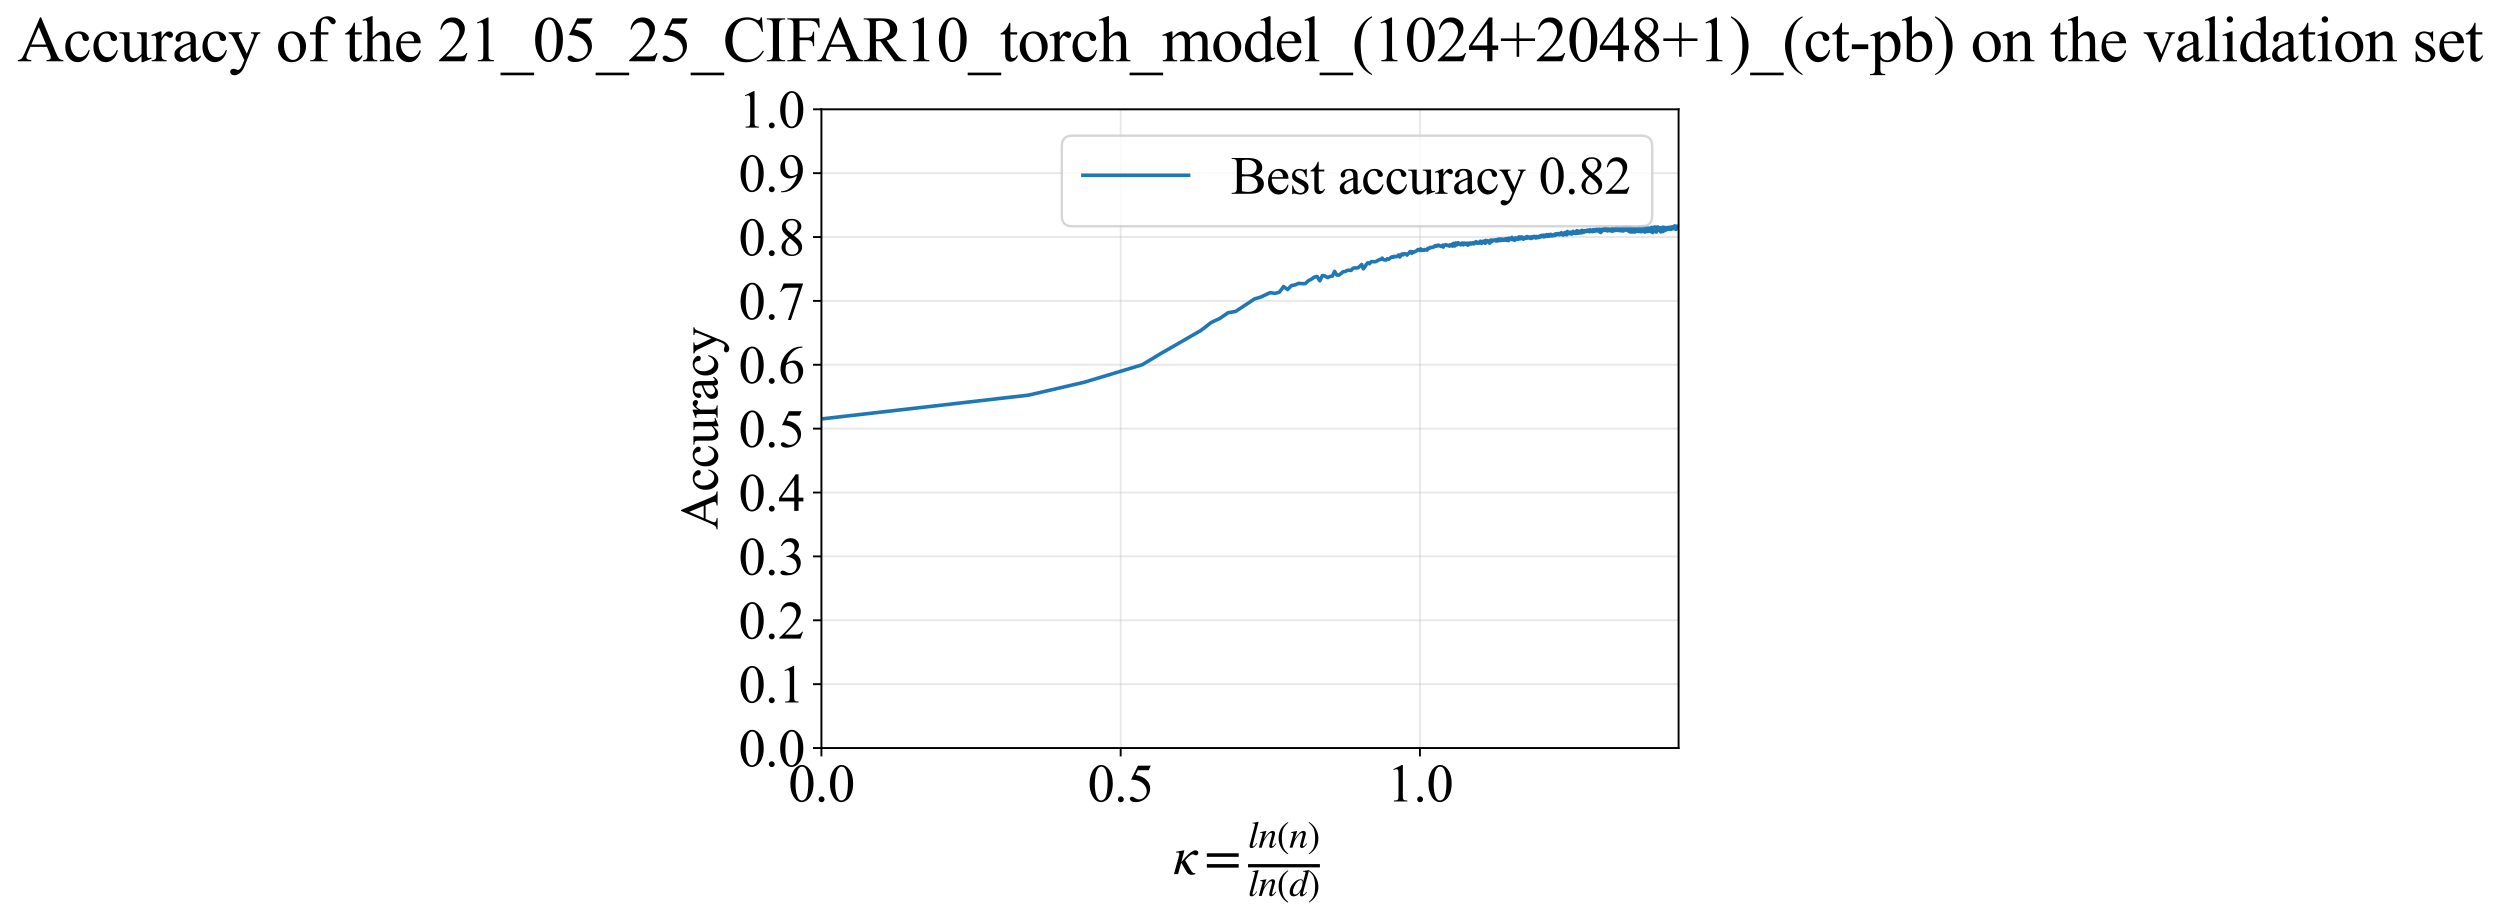 <?xml version="1.0" encoding="utf-8" standalone="no"?>
<!DOCTYPE svg PUBLIC "-//W3C//DTD SVG 1.1//EN"
  "http://www.w3.org/Graphics/SVG/1.1/DTD/svg11.dtd">
<svg xmlns:xlink="http://www.w3.org/1999/xlink" width="1041.554pt" height="383.266pt" viewBox="0 0 1041.554 383.266" xmlns="http://www.w3.org/2000/svg" version="1.1">
 <defs>
  <style type="text/css">*{stroke-linejoin: round; stroke-linecap: butt}</style>
 </defs>
 <g id="figure_1">
  <g id="patch_1">
   <path d="M 0 383.266 
L 1041.554 383.266 
L 1041.554 0 
L 0 0 
z
" style="fill: #ffffff"/>
  </g>
  <g id="axes_1">
   <g id="patch_2">
    <path d="M 342.217 311.644 
L 699.337 311.644 
L 699.337 45.532 
L 342.217 45.532 
z
" style="fill: #ffffff"/>
   </g>
   <g id="matplotlib.axis_1">
    <g id="xtick_1">
     <g id="line2d_1">
      <path d="M 342.217 311.644 
L 342.217 45.532 
" clip-path="url(#pece701e137)" style="fill: none; stroke: #b0b0b0; stroke-opacity: 0.3; stroke-width: 0.8; stroke-linecap: square"/>
     </g>
     <g id="line2d_2">
      <defs>
       <path id="m9c2c650107" d="M 0 0 
L 0 3.5 
" style="stroke: #000000; stroke-width: 0.8"/>
      </defs>
      <g>
       <use xlink:href="#m9c2c650107" x="342.217" y="311.644" style="stroke: #000000; stroke-width: 0.8"/>
      </g>
     </g>
     <g id="text_1">
      <!-- 0.0 -->
      <g transform="translate(328.467 333.92) scale(0.22 -0.22)">
       <defs>
        <path id="TimesNewRomanPSMT-30" d="M 231 2094 
Q 231 2819 450 3342 
Q 669 3866 1031 4122 
Q 1313 4325 1613 4325 
Q 2100 4325 2488 3828 
Q 2972 3213 2972 2159 
Q 2972 1422 2759 906 
Q 2547 391 2217 158 
Q 1888 -75 1581 -75 
Q 975 -75 572 641 
Q 231 1244 231 2094 
z
M 844 2016 
Q 844 1141 1059 588 
Q 1238 122 1591 122 
Q 1759 122 1940 273 
Q 2122 425 2216 781 
Q 2359 1319 2359 2297 
Q 2359 3022 2209 3506 
Q 2097 3866 1919 4016 
Q 1791 4119 1609 4119 
Q 1397 4119 1231 3928 
Q 1006 3669 925 3112 
Q 844 2556 844 2016 
z
" transform="scale(0.016)"/>
        <path id="TimesNewRomanPSMT-2e" d="M 800 606 
Q 947 606 1047 504 
Q 1147 403 1147 259 
Q 1147 116 1045 14 
Q 944 -88 800 -88 
Q 656 -88 554 14 
Q 453 116 453 259 
Q 453 406 554 506 
Q 656 606 800 606 
z
" transform="scale(0.016)"/>
       </defs>
       <use xlink:href="#TimesNewRomanPSMT-30"/>
       <use xlink:href="#TimesNewRomanPSMT-2e" transform="translate(50 0)"/>
       <use xlink:href="#TimesNewRomanPSMT-30" transform="translate(75 0)"/>
      </g>
     </g>
    </g>
    <g id="xtick_2">
     <g id="line2d_3">
      <path d="M 466.898 311.644 
L 466.898 45.532 
" clip-path="url(#pece701e137)" style="fill: none; stroke: #b0b0b0; stroke-opacity: 0.3; stroke-width: 0.8; stroke-linecap: square"/>
     </g>
     <g id="line2d_4">
      <g>
       <use xlink:href="#m9c2c650107" x="466.898" y="311.644" style="stroke: #000000; stroke-width: 0.8"/>
      </g>
     </g>
     <g id="text_2">
      <!-- 0.5 -->
      <g transform="translate(453.148 333.92) scale(0.22 -0.22)">
       <defs>
        <path id="TimesNewRomanPSMT-35" d="M 2778 4238 
L 2534 3706 
L 1259 3706 
L 981 3138 
Q 1809 3016 2294 2522 
Q 2709 2097 2709 1522 
Q 2709 1188 2573 903 
Q 2438 619 2231 419 
Q 2025 219 1772 97 
Q 1413 -75 1034 -75 
Q 653 -75 479 54 
Q 306 184 306 341 
Q 306 428 378 495 
Q 450 563 559 563 
Q 641 563 702 538 
Q 763 513 909 409 
Q 1144 247 1384 247 
Q 1750 247 2026 523 
Q 2303 800 2303 1197 
Q 2303 1581 2056 1914 
Q 1809 2247 1375 2428 
Q 1034 2569 447 2591 
L 1259 4238 
L 2778 4238 
z
" transform="scale(0.016)"/>
       </defs>
       <use xlink:href="#TimesNewRomanPSMT-30"/>
       <use xlink:href="#TimesNewRomanPSMT-2e" transform="translate(50 0)"/>
       <use xlink:href="#TimesNewRomanPSMT-35" transform="translate(75 0)"/>
      </g>
     </g>
    </g>
    <g id="xtick_3">
     <g id="line2d_5">
      <path d="M 591.58 311.644 
L 591.58 45.532 
" clip-path="url(#pece701e137)" style="fill: none; stroke: #b0b0b0; stroke-opacity: 0.3; stroke-width: 0.8; stroke-linecap: square"/>
     </g>
     <g id="line2d_6">
      <g>
       <use xlink:href="#m9c2c650107" x="591.58" y="311.644" style="stroke: #000000; stroke-width: 0.8"/>
      </g>
     </g>
     <g id="text_3">
      <!-- 1.0 -->
      <g transform="translate(577.83 333.92) scale(0.22 -0.22)">
       <defs>
        <path id="TimesNewRomanPSMT-31" d="M 750 3822 
L 1781 4325 
L 1884 4325 
L 1884 747 
Q 1884 391 1914 303 
Q 1944 216 2037 169 
Q 2131 122 2419 116 
L 2419 0 
L 825 0 
L 825 116 
Q 1125 122 1212 167 
Q 1300 213 1334 289 
Q 1369 366 1369 747 
L 1369 3034 
Q 1369 3497 1338 3628 
Q 1316 3728 1258 3775 
Q 1200 3822 1119 3822 
Q 1003 3822 797 3725 
L 750 3822 
z
" transform="scale(0.016)"/>
       </defs>
       <use xlink:href="#TimesNewRomanPSMT-31"/>
       <use xlink:href="#TimesNewRomanPSMT-2e" transform="translate(50 0)"/>
       <use xlink:href="#TimesNewRomanPSMT-30" transform="translate(75 0)"/>
      </g>
     </g>
    </g>
    <g id="text_4">
     <!-- $\kappa  = \frac{ln(n)}{ln(d)}$ -->
     <g transform="translate(488.767 364.186) scale(0.22 -0.22)">
      <defs>
       <path id="STIXGeneral-Italic-3ba" d="M 979 1440 
L 998 1446 
Q 1850 2541 2464 2790 
Q 2547 2822 2630 2822 
Q 2797 2822 2886 2736 
Q 2976 2650 2976 2522 
Q 2976 2387 2893 2307 
Q 2810 2227 2682 2227 
Q 2605 2227 2502 2288 
Q 2400 2349 2336 2349 
Q 2170 2349 1990 2205 
Q 1811 2061 1414 1645 
L 2042 544 
Q 2202 262 2310 182 
Q 2419 102 2624 102 
L 2624 0 
Q 2374 -83 2182 -83 
Q 1786 -83 1555 326 
L 960 1350 
L 576 0 
L 90 0 
L 640 1978 
Q 730 2317 730 2406 
Q 730 2560 518 2560 
L 339 2560 
L 339 2650 
Q 678 2694 1306 2822 
L 1325 2803 
L 979 1440 
z
" transform="scale(0.016)"/>
       <path id="STIXGeneral-Regular-3d" d="M 4077 2048 
L 307 2048 
L 307 2470 
L 4077 2470 
L 4077 2048 
z
M 4077 768 
L 307 768 
L 307 1190 
L 4077 1190 
L 4077 768 
z
" transform="scale(0.016)"/>
       <path id="STIXGeneral-Italic-6c" d="M 1786 4339 
L 806 595 
Q 755 410 755 320 
Q 755 205 864 205 
Q 1037 205 1293 570 
L 1453 794 
L 1542 730 
Q 1254 275 1046 102 
Q 838 -70 576 -70 
Q 262 -70 262 288 
Q 262 397 288 480 
L 1165 3834 
Q 1184 3898 1184 3955 
Q 1184 4096 870 4096 
L 755 4096 
L 755 4198 
Q 1203 4250 1747 4371 
L 1786 4339 
z
" transform="scale(0.016)"/>
       <path id="STIXGeneral-Italic-6e" d="M 2944 749 
L 3034 666 
Q 2707 218 2534 80 
Q 2362 -58 2138 -58 
Q 2010 -58 1923 28 
Q 1837 115 1837 288 
Q 1837 390 1939 768 
L 2221 1805 
Q 2310 2150 2310 2310 
Q 2310 2496 2157 2496 
Q 1971 2496 1750 2275 
Q 1530 2054 1210 1587 
Q 998 1274 899 1024 
Q 800 774 570 0 
L 90 0 
L 704 2240 
Q 717 2304 717 2349 
Q 717 2445 630 2480 
Q 544 2515 301 2522 
L 301 2624 
Q 550 2675 857 2729 
Q 1165 2784 1338 2822 
L 1363 2810 
L 934 1414 
Q 1408 2170 1753 2496 
Q 2099 2822 2413 2822 
Q 2611 2822 2720 2716 
Q 2829 2611 2829 2432 
Q 2829 2272 2765 2048 
L 2406 749 
Q 2317 429 2317 358 
Q 2317 243 2419 243 
Q 2541 243 2810 582 
Q 2854 634 2944 749 
z
" transform="scale(0.016)"/>
       <path id="STIXGeneral-Regular-28" d="M 1946 -1030 
L 1869 -1133 
Q 1126 -710 716 32 
Q 307 774 307 1613 
Q 307 3386 1888 4326 
L 1946 4224 
Q 1293 3667 1075 3126 
Q 858 2586 858 1632 
Q 858 685 1082 96 
Q 1306 -493 1946 -1030 
z
" transform="scale(0.016)"/>
       <path id="STIXGeneral-Regular-29" d="M 186 4224 
L 262 4326 
Q 992 3891 1408 3148 
Q 1824 2406 1824 1581 
Q 1824 -166 243 -1133 
L 186 -1030 
Q 845 -486 1059 54 
Q 1274 595 1274 1562 
Q 1274 2534 1059 3120 
Q 845 3706 186 4224 
z
" transform="scale(0.016)"/>
       <path id="STIXGeneral-Italic-64" d="M 3334 4371 
L 3373 4333 
L 3123 3360 
L 2739 1958 
Q 2323 429 2323 384 
Q 2323 256 2438 256 
Q 2522 256 2614 336 
Q 2707 416 2963 710 
L 3040 646 
Q 2547 -83 2099 -83 
Q 1978 -83 1907 -6 
Q 1837 70 1837 205 
Q 1837 397 1920 774 
Q 1645 307 1379 118 
Q 1114 -70 781 -70 
Q 461 -70 278 125 
Q 96 320 96 678 
Q 96 1440 713 2131 
Q 1331 2822 1965 2822 
Q 2163 2822 2256 2732 
Q 2349 2643 2381 2451 
L 2387 2451 
L 2675 3494 
Q 2765 3808 2765 3949 
Q 2765 4051 2694 4076 
Q 2624 4102 2355 4115 
L 2355 4224 
Q 2848 4269 3334 4371 
z
M 2278 2310 
Q 2278 2477 2185 2576 
Q 2093 2675 1978 2675 
Q 1677 2675 1395 2381 
Q 1075 2042 864 1571 
Q 653 1101 653 704 
Q 653 486 752 361 
Q 851 237 1024 237 
Q 1312 237 1606 550 
Q 1901 864 2089 1350 
Q 2278 1837 2278 2310 
z
" transform="scale(0.016)"/>
      </defs>
      <use xlink:href="#STIXGeneral-Italic-3ba" transform="translate(0 0.003)"/>
      <use xlink:href="#STIXGeneral-Regular-3d" transform="translate(58.84 0.003)"/>
      <use xlink:href="#STIXGeneral-Italic-6c" transform="translate(141.78 50.192) scale(0.7)"/>
      <use xlink:href="#STIXGeneral-Italic-6e" transform="translate(161.24 50.192) scale(0.7)"/>
      <use xlink:href="#STIXGeneral-Regular-28" transform="translate(196.24 50.192) scale(0.7)"/>
      <use xlink:href="#STIXGeneral-Italic-6e" transform="translate(219.55 50.192) scale(0.7)"/>
      <use xlink:href="#STIXGeneral-Regular-29" transform="translate(254.55 50.192) scale(0.7)"/>
      <use xlink:href="#STIXGeneral-Italic-6c" transform="translate(141.78 -41.258) scale(0.7)"/>
      <use xlink:href="#STIXGeneral-Italic-6e" transform="translate(161.24 -41.258) scale(0.7)"/>
      <use xlink:href="#STIXGeneral-Regular-28" transform="translate(196.24 -41.258) scale(0.7)"/>
      <use xlink:href="#STIXGeneral-Italic-64" transform="translate(219.55 -41.258) scale(0.7)"/>
      <use xlink:href="#STIXGeneral-Regular-29" transform="translate(254.55 -41.258) scale(0.7)"/>
      <path d="M 141.78 12.8 
L 141.78 19.05 
L 277.86 19.05 
L 277.86 12.8 
L 141.78 12.8 
z
"/>
     </g>
    </g>
   </g>
   <g id="matplotlib.axis_2">
    <g id="ytick_1">
     <g id="line2d_7">
      <path d="M 342.217 311.644 
L 699.337 311.644 
" clip-path="url(#pece701e137)" style="fill: none; stroke: #b0b0b0; stroke-opacity: 0.3; stroke-width: 0.8; stroke-linecap: square"/>
     </g>
     <g id="line2d_8">
      <defs>
       <path id="m58766fcedc" d="M 0 0 
L -3.5 0 
" style="stroke: #000000; stroke-width: 0.8"/>
      </defs>
      <g>
       <use xlink:href="#m58766fcedc" x="342.217" y="311.644" style="stroke: #000000; stroke-width: 0.8"/>
      </g>
     </g>
     <g id="text_5">
      <!-- 0.0 -->
      <g transform="translate(307.717 319.282) scale(0.22 -0.22)">
       <use xlink:href="#TimesNewRomanPSMT-30"/>
       <use xlink:href="#TimesNewRomanPSMT-2e" transform="translate(50 0)"/>
       <use xlink:href="#TimesNewRomanPSMT-30" transform="translate(75 0)"/>
      </g>
     </g>
    </g>
    <g id="ytick_2">
     <g id="line2d_9">
      <path d="M 342.217 285.032 
L 699.337 285.032 
" clip-path="url(#pece701e137)" style="fill: none; stroke: #b0b0b0; stroke-opacity: 0.3; stroke-width: 0.8; stroke-linecap: square"/>
     </g>
     <g id="line2d_10">
      <g>
       <use xlink:href="#m58766fcedc" x="342.217" y="285.032" style="stroke: #000000; stroke-width: 0.8"/>
      </g>
     </g>
     <g id="text_6">
      <!-- 0.1 -->
      <g transform="translate(307.717 292.67) scale(0.22 -0.22)">
       <use xlink:href="#TimesNewRomanPSMT-30"/>
       <use xlink:href="#TimesNewRomanPSMT-2e" transform="translate(50 0)"/>
       <use xlink:href="#TimesNewRomanPSMT-31" transform="translate(75 0)"/>
      </g>
     </g>
    </g>
    <g id="ytick_3">
     <g id="line2d_11">
      <path d="M 342.217 258.421 
L 699.337 258.421 
" clip-path="url(#pece701e137)" style="fill: none; stroke: #b0b0b0; stroke-opacity: 0.3; stroke-width: 0.8; stroke-linecap: square"/>
     </g>
     <g id="line2d_12">
      <g>
       <use xlink:href="#m58766fcedc" x="342.217" y="258.421" style="stroke: #000000; stroke-width: 0.8"/>
      </g>
     </g>
     <g id="text_7">
      <!-- 0.2 -->
      <g transform="translate(307.717 266.059) scale(0.22 -0.22)">
       <defs>
        <path id="TimesNewRomanPSMT-32" d="M 2934 816 
L 2638 0 
L 138 0 
L 138 116 
Q 1241 1122 1691 1759 
Q 2141 2397 2141 2925 
Q 2141 3328 1894 3587 
Q 1647 3847 1303 3847 
Q 991 3847 742 3664 
Q 494 3481 375 3128 
L 259 3128 
Q 338 3706 661 4015 
Q 984 4325 1469 4325 
Q 1984 4325 2329 3994 
Q 2675 3663 2675 3213 
Q 2675 2891 2525 2569 
Q 2294 2063 1775 1497 
Q 997 647 803 472 
L 1909 472 
Q 2247 472 2383 497 
Q 2519 522 2628 598 
Q 2738 675 2819 816 
L 2934 816 
z
" transform="scale(0.016)"/>
       </defs>
       <use xlink:href="#TimesNewRomanPSMT-30"/>
       <use xlink:href="#TimesNewRomanPSMT-2e" transform="translate(50 0)"/>
       <use xlink:href="#TimesNewRomanPSMT-32" transform="translate(75 0)"/>
      </g>
     </g>
    </g>
    <g id="ytick_4">
     <g id="line2d_13">
      <path d="M 342.217 231.81 
L 699.337 231.81 
" clip-path="url(#pece701e137)" style="fill: none; stroke: #b0b0b0; stroke-opacity: 0.3; stroke-width: 0.8; stroke-linecap: square"/>
     </g>
     <g id="line2d_14">
      <g>
       <use xlink:href="#m58766fcedc" x="342.217" y="231.81" style="stroke: #000000; stroke-width: 0.8"/>
      </g>
     </g>
     <g id="text_8">
      <!-- 0.3 -->
      <g transform="translate(307.717 239.448) scale(0.22 -0.22)">
       <defs>
        <path id="TimesNewRomanPSMT-33" d="M 325 3431 
Q 506 3859 782 4092 
Q 1059 4325 1472 4325 
Q 1981 4325 2253 3994 
Q 2459 3747 2459 3466 
Q 2459 3003 1878 2509 
Q 2269 2356 2469 2072 
Q 2669 1788 2669 1403 
Q 2669 853 2319 450 
Q 1863 -75 997 -75 
Q 569 -75 414 31 
Q 259 138 259 259 
Q 259 350 332 419 
Q 406 488 509 488 
Q 588 488 669 463 
Q 722 447 909 348 
Q 1097 250 1169 231 
Q 1284 197 1416 197 
Q 1734 197 1970 444 
Q 2206 691 2206 1028 
Q 2206 1275 2097 1509 
Q 2016 1684 1919 1775 
Q 1784 1900 1550 2001 
Q 1316 2103 1072 2103 
L 972 2103 
L 972 2197 
Q 1219 2228 1467 2375 
Q 1716 2522 1828 2728 
Q 1941 2934 1941 3181 
Q 1941 3503 1739 3701 
Q 1538 3900 1238 3900 
Q 753 3900 428 3381 
L 325 3431 
z
" transform="scale(0.016)"/>
       </defs>
       <use xlink:href="#TimesNewRomanPSMT-30"/>
       <use xlink:href="#TimesNewRomanPSMT-2e" transform="translate(50 0)"/>
       <use xlink:href="#TimesNewRomanPSMT-33" transform="translate(75 0)"/>
      </g>
     </g>
    </g>
    <g id="ytick_5">
     <g id="line2d_15">
      <path d="M 342.217 205.199 
L 699.337 205.199 
" clip-path="url(#pece701e137)" style="fill: none; stroke: #b0b0b0; stroke-opacity: 0.3; stroke-width: 0.8; stroke-linecap: square"/>
     </g>
     <g id="line2d_16">
      <g>
       <use xlink:href="#m58766fcedc" x="342.217" y="205.199" style="stroke: #000000; stroke-width: 0.8"/>
      </g>
     </g>
     <g id="text_9">
      <!-- 0.4 -->
      <g transform="translate(307.717 212.837) scale(0.22 -0.22)">
       <defs>
        <path id="TimesNewRomanPSMT-34" d="M 2978 1563 
L 2978 1119 
L 2409 1119 
L 2409 0 
L 1894 0 
L 1894 1119 
L 100 1119 
L 100 1519 
L 2066 4325 
L 2409 4325 
L 2409 1563 
L 2978 1563 
z
M 1894 1563 
L 1894 3666 
L 406 1563 
L 1894 1563 
z
" transform="scale(0.016)"/>
       </defs>
       <use xlink:href="#TimesNewRomanPSMT-30"/>
       <use xlink:href="#TimesNewRomanPSMT-2e" transform="translate(50 0)"/>
       <use xlink:href="#TimesNewRomanPSMT-34" transform="translate(75 0)"/>
      </g>
     </g>
    </g>
    <g id="ytick_6">
     <g id="line2d_17">
      <path d="M 342.217 178.588 
L 699.337 178.588 
" clip-path="url(#pece701e137)" style="fill: none; stroke: #b0b0b0; stroke-opacity: 0.3; stroke-width: 0.8; stroke-linecap: square"/>
     </g>
     <g id="line2d_18">
      <g>
       <use xlink:href="#m58766fcedc" x="342.217" y="178.588" style="stroke: #000000; stroke-width: 0.8"/>
      </g>
     </g>
     <g id="text_10">
      <!-- 0.5 -->
      <g transform="translate(307.717 186.226) scale(0.22 -0.22)">
       <use xlink:href="#TimesNewRomanPSMT-30"/>
       <use xlink:href="#TimesNewRomanPSMT-2e" transform="translate(50 0)"/>
       <use xlink:href="#TimesNewRomanPSMT-35" transform="translate(75 0)"/>
      </g>
     </g>
    </g>
    <g id="ytick_7">
     <g id="line2d_19">
      <path d="M 342.217 151.976 
L 699.337 151.976 
" clip-path="url(#pece701e137)" style="fill: none; stroke: #b0b0b0; stroke-opacity: 0.3; stroke-width: 0.8; stroke-linecap: square"/>
     </g>
     <g id="line2d_20">
      <g>
       <use xlink:href="#m58766fcedc" x="342.217" y="151.976" style="stroke: #000000; stroke-width: 0.8"/>
      </g>
     </g>
     <g id="text_11">
      <!-- 0.6 -->
      <g transform="translate(307.717 159.614) scale(0.22 -0.22)">
       <defs>
        <path id="TimesNewRomanPSMT-36" d="M 2869 4325 
L 2869 4209 
Q 2456 4169 2195 4045 
Q 1934 3922 1679 3669 
Q 1425 3416 1258 3105 
Q 1091 2794 978 2366 
Q 1428 2675 1881 2675 
Q 2316 2675 2634 2325 
Q 2953 1975 2953 1425 
Q 2953 894 2631 456 
Q 2244 -75 1606 -75 
Q 1172 -75 869 213 
Q 275 772 275 1663 
Q 275 2231 503 2743 
Q 731 3256 1154 3653 
Q 1578 4050 1965 4187 
Q 2353 4325 2688 4325 
L 2869 4325 
z
M 925 2138 
Q 869 1716 869 1456 
Q 869 1156 980 804 
Q 1091 453 1309 247 
Q 1469 100 1697 100 
Q 1969 100 2183 356 
Q 2397 613 2397 1088 
Q 2397 1622 2184 2012 
Q 1972 2403 1581 2403 
Q 1463 2403 1327 2353 
Q 1191 2303 925 2138 
z
" transform="scale(0.016)"/>
       </defs>
       <use xlink:href="#TimesNewRomanPSMT-30"/>
       <use xlink:href="#TimesNewRomanPSMT-2e" transform="translate(50 0)"/>
       <use xlink:href="#TimesNewRomanPSMT-36" transform="translate(75 0)"/>
      </g>
     </g>
    </g>
    <g id="ytick_8">
     <g id="line2d_21">
      <path d="M 342.217 125.365 
L 699.337 125.365 
" clip-path="url(#pece701e137)" style="fill: none; stroke: #b0b0b0; stroke-opacity: 0.3; stroke-width: 0.8; stroke-linecap: square"/>
     </g>
     <g id="line2d_22">
      <g>
       <use xlink:href="#m58766fcedc" x="342.217" y="125.365" style="stroke: #000000; stroke-width: 0.8"/>
      </g>
     </g>
     <g id="text_12">
      <!-- 0.7 -->
      <g transform="translate(307.717 133.003) scale(0.22 -0.22)">
       <defs>
        <path id="TimesNewRomanPSMT-37" d="M 644 4238 
L 2916 4238 
L 2916 4119 
L 1503 -88 
L 1153 -88 
L 2419 3728 
L 1253 3728 
Q 900 3728 750 3644 
Q 488 3500 328 3200 
L 238 3234 
L 644 4238 
z
" transform="scale(0.016)"/>
       </defs>
       <use xlink:href="#TimesNewRomanPSMT-30"/>
       <use xlink:href="#TimesNewRomanPSMT-2e" transform="translate(50 0)"/>
       <use xlink:href="#TimesNewRomanPSMT-37" transform="translate(75 0)"/>
      </g>
     </g>
    </g>
    <g id="ytick_9">
     <g id="line2d_23">
      <path d="M 342.217 98.754 
L 699.337 98.754 
" clip-path="url(#pece701e137)" style="fill: none; stroke: #b0b0b0; stroke-opacity: 0.3; stroke-width: 0.8; stroke-linecap: square"/>
     </g>
     <g id="line2d_24">
      <g>
       <use xlink:href="#m58766fcedc" x="342.217" y="98.754" style="stroke: #000000; stroke-width: 0.8"/>
      </g>
     </g>
     <g id="text_13">
      <!-- 0.8 -->
      <g transform="translate(307.717 106.392) scale(0.22 -0.22)">
       <defs>
        <path id="TimesNewRomanPSMT-38" d="M 1228 2134 
Q 725 2547 579 2797 
Q 434 3047 434 3316 
Q 434 3728 753 4026 
Q 1072 4325 1600 4325 
Q 2113 4325 2425 4047 
Q 2738 3769 2738 3413 
Q 2738 3175 2569 2928 
Q 2400 2681 1866 2347 
Q 2416 1922 2594 1678 
Q 2831 1359 2831 1006 
Q 2831 559 2490 242 
Q 2150 -75 1597 -75 
Q 994 -75 656 303 
Q 388 606 388 966 
Q 388 1247 577 1523 
Q 766 1800 1228 2134 
z
M 1719 2469 
Q 2094 2806 2194 3001 
Q 2294 3197 2294 3444 
Q 2294 3772 2109 3958 
Q 1925 4144 1606 4144 
Q 1288 4144 1088 3959 
Q 888 3775 888 3528 
Q 888 3366 970 3203 
Q 1053 3041 1206 2894 
L 1719 2469 
z
M 1375 2016 
Q 1116 1797 991 1539 
Q 866 1281 866 981 
Q 866 578 1086 336 
Q 1306 94 1647 94 
Q 1984 94 2187 284 
Q 2391 475 2391 747 
Q 2391 972 2272 1150 
Q 2050 1481 1375 2016 
z
" transform="scale(0.016)"/>
       </defs>
       <use xlink:href="#TimesNewRomanPSMT-30"/>
       <use xlink:href="#TimesNewRomanPSMT-2e" transform="translate(50 0)"/>
       <use xlink:href="#TimesNewRomanPSMT-38" transform="translate(75 0)"/>
      </g>
     </g>
    </g>
    <g id="ytick_10">
     <g id="line2d_25">
      <path d="M 342.217 72.143 
L 699.337 72.143 
" clip-path="url(#pece701e137)" style="fill: none; stroke: #b0b0b0; stroke-opacity: 0.3; stroke-width: 0.8; stroke-linecap: square"/>
     </g>
     <g id="line2d_26">
      <g>
       <use xlink:href="#m58766fcedc" x="342.217" y="72.143" style="stroke: #000000; stroke-width: 0.8"/>
      </g>
     </g>
     <g id="text_14">
      <!-- 0.9 -->
      <g transform="translate(307.717 79.781) scale(0.22 -0.22)">
       <defs>
        <path id="TimesNewRomanPSMT-39" d="M 338 -88 
L 338 28 
Q 744 34 1094 217 
Q 1444 400 1770 856 
Q 2097 1313 2225 1859 
Q 1734 1544 1338 1544 
Q 891 1544 572 1889 
Q 253 2234 253 2806 
Q 253 3363 572 3797 
Q 956 4325 1575 4325 
Q 2097 4325 2469 3894 
Q 2925 3359 2925 2575 
Q 2925 1869 2578 1258 
Q 2231 647 1613 244 
Q 1109 -88 516 -88 
L 338 -88 
z
M 2275 2091 
Q 2331 2497 2331 2741 
Q 2331 3044 2228 3395 
Q 2125 3747 1936 3934 
Q 1747 4122 1506 4122 
Q 1228 4122 1018 3872 
Q 809 3622 809 3128 
Q 809 2469 1088 2097 
Q 1291 1828 1588 1828 
Q 1731 1828 1928 1897 
Q 2125 1966 2275 2091 
z
" transform="scale(0.016)"/>
       </defs>
       <use xlink:href="#TimesNewRomanPSMT-30"/>
       <use xlink:href="#TimesNewRomanPSMT-2e" transform="translate(50 0)"/>
       <use xlink:href="#TimesNewRomanPSMT-39" transform="translate(75 0)"/>
      </g>
     </g>
    </g>
    <g id="ytick_11">
     <g id="line2d_27">
      <path d="M 342.217 45.532 
L 699.337 45.532 
" clip-path="url(#pece701e137)" style="fill: none; stroke: #b0b0b0; stroke-opacity: 0.3; stroke-width: 0.8; stroke-linecap: square"/>
     </g>
     <g id="line2d_28">
      <g>
       <use xlink:href="#m58766fcedc" x="342.217" y="45.532" style="stroke: #000000; stroke-width: 0.8"/>
      </g>
     </g>
     <g id="text_15">
      <!-- 1.0 -->
      <g transform="translate(307.717 53.17) scale(0.22 -0.22)">
       <use xlink:href="#TimesNewRomanPSMT-31"/>
       <use xlink:href="#TimesNewRomanPSMT-2e" transform="translate(50 0)"/>
       <use xlink:href="#TimesNewRomanPSMT-30" transform="translate(75 0)"/>
      </g>
     </g>
    </g>
    <g id="text_16">
     <!-- Accuracy -->
     <g transform="translate(298.97 220.726) rotate(-90) scale(0.22 -0.22)">
      <defs>
       <path id="TimesNewRomanPSMT-41" d="M 2928 1419 
L 1288 1419 
L 1000 750 
Q 894 503 894 381 
Q 894 284 986 211 
Q 1078 138 1384 116 
L 1384 0 
L 50 0 
L 50 116 
Q 316 163 394 238 
Q 553 388 747 847 
L 2238 4334 
L 2347 4334 
L 3822 809 
Q 4000 384 4145 257 
Q 4291 131 4550 116 
L 4550 0 
L 2878 0 
L 2878 116 
Q 3131 128 3220 200 
Q 3309 272 3309 375 
Q 3309 513 3184 809 
L 2928 1419 
z
M 2841 1650 
L 2122 3363 
L 1384 1650 
L 2841 1650 
z
" transform="scale(0.016)"/>
       <path id="TimesNewRomanPSMT-63" d="M 2631 1088 
Q 2516 522 2178 217 
Q 1841 -88 1431 -88 
Q 944 -88 581 321 
Q 219 731 219 1428 
Q 219 2103 620 2525 
Q 1022 2947 1584 2947 
Q 2006 2947 2278 2723 
Q 2550 2500 2550 2259 
Q 2550 2141 2473 2067 
Q 2397 1994 2259 1994 
Q 2075 1994 1981 2113 
Q 1928 2178 1911 2362 
Q 1894 2547 1784 2644 
Q 1675 2738 1481 2738 
Q 1169 2738 978 2506 
Q 725 2200 725 1697 
Q 725 1184 976 792 
Q 1228 400 1656 400 
Q 1963 400 2206 609 
Q 2378 753 2541 1131 
L 2631 1088 
z
" transform="scale(0.016)"/>
       <path id="TimesNewRomanPSMT-75" d="M 2709 2863 
L 2709 1128 
Q 2709 631 2732 520 
Q 2756 409 2807 365 
Q 2859 322 2928 322 
Q 3025 322 3147 375 
L 3191 266 
L 2334 -88 
L 2194 -88 
L 2194 519 
Q 1825 119 1631 15 
Q 1438 -88 1222 -88 
Q 981 -88 804 51 
Q 628 191 559 409 
Q 491 628 491 1028 
L 491 2306 
Q 491 2509 447 2587 
Q 403 2666 317 2708 
Q 231 2750 6 2747 
L 6 2863 
L 1009 2863 
L 1009 947 
Q 1009 547 1148 422 
Q 1288 297 1484 297 
Q 1619 297 1789 381 
Q 1959 466 2194 703 
L 2194 2325 
Q 2194 2569 2105 2655 
Q 2016 2741 1734 2747 
L 1734 2863 
L 2709 2863 
z
" transform="scale(0.016)"/>
       <path id="TimesNewRomanPSMT-72" d="M 1038 2947 
L 1038 2303 
Q 1397 2947 1775 2947 
Q 1947 2947 2059 2842 
Q 2172 2738 2172 2600 
Q 2172 2478 2090 2393 
Q 2009 2309 1897 2309 
Q 1788 2309 1652 2417 
Q 1516 2525 1450 2525 
Q 1394 2525 1328 2463 
Q 1188 2334 1038 2041 
L 1038 669 
Q 1038 431 1097 309 
Q 1138 225 1241 169 
Q 1344 113 1538 113 
L 1538 0 
L 72 0 
L 72 113 
Q 291 113 397 181 
Q 475 231 506 341 
Q 522 394 522 644 
L 522 1753 
Q 522 2253 501 2348 
Q 481 2444 426 2487 
Q 372 2531 291 2531 
Q 194 2531 72 2484 
L 41 2597 
L 906 2947 
L 1038 2947 
z
" transform="scale(0.016)"/>
       <path id="TimesNewRomanPSMT-61" d="M 1822 413 
Q 1381 72 1269 19 
Q 1100 -59 909 -59 
Q 613 -59 420 144 
Q 228 347 228 678 
Q 228 888 322 1041 
Q 450 1253 767 1440 
Q 1084 1628 1822 1897 
L 1822 2009 
Q 1822 2438 1686 2597 
Q 1550 2756 1291 2756 
Q 1094 2756 978 2650 
Q 859 2544 859 2406 
L 866 2225 
Q 866 2081 792 2003 
Q 719 1925 600 1925 
Q 484 1925 411 2006 
Q 338 2088 338 2228 
Q 338 2497 613 2722 
Q 888 2947 1384 2947 
Q 1766 2947 2009 2819 
Q 2194 2722 2281 2516 
Q 2338 2381 2338 1966 
L 2338 994 
Q 2338 584 2353 492 
Q 2369 400 2405 369 
Q 2441 338 2488 338 
Q 2538 338 2575 359 
Q 2641 400 2828 588 
L 2828 413 
Q 2478 -56 2159 -56 
Q 2006 -56 1915 50 
Q 1825 156 1822 413 
z
M 1822 616 
L 1822 1706 
Q 1350 1519 1213 1441 
Q 966 1303 859 1153 
Q 753 1003 753 825 
Q 753 600 887 451 
Q 1022 303 1197 303 
Q 1434 303 1822 616 
z
" transform="scale(0.016)"/>
       <path id="TimesNewRomanPSMT-79" d="M 38 2863 
L 1372 2863 
L 1372 2747 
L 1306 2747 
Q 1166 2747 1095 2686 
Q 1025 2625 1025 2534 
Q 1025 2413 1128 2197 
L 1825 753 
L 2466 2334 
Q 2519 2463 2519 2588 
Q 2519 2644 2497 2672 
Q 2472 2706 2419 2726 
Q 2366 2747 2231 2747 
L 2231 2863 
L 3163 2863 
L 3163 2747 
Q 3047 2734 2984 2696 
Q 2922 2659 2847 2556 
Q 2819 2513 2741 2316 
L 1575 -541 
Q 1406 -956 1132 -1168 
Q 859 -1381 606 -1381 
Q 422 -1381 303 -1275 
Q 184 -1169 184 -1031 
Q 184 -900 270 -820 
Q 356 -741 506 -741 
Q 609 -741 788 -809 
Q 913 -856 944 -856 
Q 1038 -856 1148 -759 
Q 1259 -663 1372 -384 
L 1575 113 
L 547 2272 
Q 500 2369 397 2513 
Q 319 2622 269 2659 
Q 197 2709 38 2747 
L 38 2863 
z
" transform="scale(0.016)"/>
      </defs>
      <use xlink:href="#TimesNewRomanPSMT-41"/>
      <use xlink:href="#TimesNewRomanPSMT-63" transform="translate(72.217 0)"/>
      <use xlink:href="#TimesNewRomanPSMT-63" transform="translate(116.602 0)"/>
      <use xlink:href="#TimesNewRomanPSMT-75" transform="translate(160.986 0)"/>
      <use xlink:href="#TimesNewRomanPSMT-72" transform="translate(210.986 0)"/>
      <use xlink:href="#TimesNewRomanPSMT-61" transform="translate(244.287 0)"/>
      <use xlink:href="#TimesNewRomanPSMT-63" transform="translate(288.672 0)"/>
      <use xlink:href="#TimesNewRomanPSMT-79" transform="translate(333.057 0)"/>
     </g>
    </g>
   </g>
   <g id="line2d_29">
    <path d="M 342.217 174.529 
L 428.498 164.617 
L 451.762 159.228 
L 475.832 151.976 
L 483.683 147.253 
L 500.327 137.673 
L 504.515 134.413 
L 508.265 132.617 
L 511.662 130.288 
L 514.765 129.756 
L 522.733 124.5 
L 525.04 123.835 
L 529.253 121.906 
L 531.187 122.238 
L 533.023 121.706 
L 534.77 119.378 
L 536.436 120.642 
L 538.028 118.978 
L 539.553 118.712 
L 541.015 118.047 
L 542.421 118.18 
L 543.773 118.18 
L 545.077 116.983 
L 546.335 116.317 
L 547.55 115.452 
L 548.726 115.186 
L 549.865 116.983 
L 550.968 114.787 
L 552.039 114.987 
L 553.079 115.652 
L 554.09 115.186 
L 555.073 115.053 
L 556.029 113.057 
L 556.962 114.588 
L 557.87 114.588 
L 559.621 113.19 
L 560.466 113.124 
L 561.291 112.658 
L 562.097 112.592 
L 562.886 112.658 
L 563.658 111.793 
L 564.414 111.594 
L 565.154 111.66 
L 565.88 111.527 
L 567.288 110.197 
L 567.972 111.993 
L 568.643 111.195 
L 569.302 110.064 
L 569.949 109.465 
L 570.585 109.864 
L 571.209 109.066 
L 571.823 108.999 
L 573.021 109.066 
L 574.745 108.134 
L 575.302 108.068 
L 575.85 107.536 
L 576.391 108.201 
L 577.447 108.334 
L 577.964 107.802 
L 578.474 108.068 
L 578.976 107.735 
L 579.472 107.269 
L 579.96 107.003 
L 580.443 107.203 
L 580.919 106.804 
L 581.388 106.937 
L 581.852 106.937 
L 582.761 106.205 
L 583.208 107.07 
L 583.649 106.272 
L 584.084 105.806 
L 584.515 106.205 
L 584.94 105.673 
L 585.776 105.806 
L 586.186 106.272 
L 586.592 105.739 
L 586.994 105.473 
L 587.391 104.874 
L 587.784 104.808 
L 588.172 105.54 
L 588.556 104.874 
L 588.937 105.141 
L 590.419 104.342 
L 590.78 103.943 
L 591.492 104.342 
L 591.843 103.677 
L 592.19 104.342 
L 592.534 104.076 
L 593.212 104.276 
L 593.546 103.943 
L 593.878 104.143 
L 594.206 104.01 
L 594.531 104.209 
L 594.853 103.477 
L 595.173 103.61 
L 595.49 103.411 
L 595.804 103.078 
L 596.115 103.211 
L 596.423 103.012 
L 597.033 103.012 
L 597.632 102.746 
L 597.927 102.346 
L 598.221 102.546 
L 598.512 102.546 
L 598.801 102.213 
L 599.087 102.346 
L 599.371 102.147 
L 599.653 102.413 
L 599.933 102.413 
L 600.211 102.613 
L 600.486 102.413 
L 600.759 102.679 
L 601.031 102.147 
L 601.3 102.945 
L 601.567 102.147 
L 601.833 102.08 
L 602.096 102.147 
L 602.357 101.947 
L 602.875 102.28 
L 603.131 102.147 
L 603.385 102.346 
L 603.637 102.213 
L 603.887 102.546 
L 604.136 102.014 
L 604.383 102.213 
L 604.872 101.748 
L 605.115 102.546 
L 605.594 101.415 
L 605.831 102.213 
L 606.067 102.479 
L 606.534 101.215 
L 606.995 102.014 
L 607.223 101.881 
L 607.45 101.149 
L 607.675 101.215 
L 608.563 102.014 
L 608.782 101.482 
L 608.999 101.282 
L 609.215 101.348 
L 609.429 101.282 
L 609.643 102.014 
L 609.855 101.282 
L 610.066 101.282 
L 610.276 101.548 
L 610.484 101.348 
L 610.691 101.748 
L 610.897 101.482 
L 611.102 101.482 
L 611.306 101.282 
L 611.508 102.147 
L 611.91 101.881 
L 612.109 101.348 
L 612.504 101.215 
L 612.895 101.681 
L 613.089 101.348 
L 613.282 101.548 
L 613.474 101.149 
L 613.664 101.415 
L 613.854 101.415 
L 614.043 101.615 
L 614.231 101.016 
L 614.417 101.348 
L 614.603 100.949 
L 614.788 101.082 
L 614.972 100.683 
L 615.155 101.149 
L 615.337 100.949 
L 615.518 101.348 
L 615.699 101.348 
L 615.878 101.016 
L 616.056 100.949 
L 616.234 101.282 
L 616.411 100.949 
L 616.586 100.883 
L 616.761 100.484 
L 617.281 101.415 
L 617.453 100.683 
L 617.624 100.816 
L 617.963 100.484 
L 618.131 101.016 
L 618.299 101.082 
L 618.466 100.484 
L 618.632 100.683 
L 618.797 101.348 
L 618.962 100.151 
L 619.126 100.75 
L 619.451 100.683 
L 619.774 100.284 
L 620.093 100.484 
L 620.252 100.484 
L 620.41 101.215 
L 620.724 101.282 
L 620.88 101.082 
L 621.036 100.018 
L 621.344 100.351 
L 621.498 100.084 
L 621.65 100.55 
L 621.802 100.018 
L 622.255 100.218 
L 622.404 100.018 
L 622.553 100.084 
L 622.701 100.018 
L 622.996 100.218 
L 623.143 99.885 
L 623.288 100.417 
L 623.434 100.218 
L 623.578 99.818 
L 623.723 99.818 
L 623.866 100.417 
L 624.152 99.752 
L 624.293 99.685 
L 624.435 100.018 
L 624.575 99.552 
L 624.716 99.685 
L 624.855 100.218 
L 624.994 100.151 
L 625.133 99.818 
L 625.271 100.218 
L 625.409 100.018 
L 625.546 99.552 
L 625.682 100.084 
L 625.818 100.084 
L 626.223 99.685 
L 626.357 100.084 
L 626.623 100.084 
L 626.756 99.951 
L 626.888 100.018 
L 627.019 99.552 
L 627.15 100.018 
L 627.281 99.951 
L 627.411 99.419 
L 627.54 100.151 
L 627.669 99.818 
L 627.798 99.951 
L 628.054 99.353 
L 628.181 99.752 
L 628.308 99.752 
L 628.435 100.284 
L 628.561 99.552 
L 628.686 99.619 
L 628.811 99.22 
L 628.936 99.552 
L 629.06 99.419 
L 629.184 99.486 
L 629.307 99.286 
L 629.675 99.752 
L 629.797 99.685 
L 629.918 98.887 
L 630.039 99.752 
L 630.279 99.486 
L 630.399 99.885 
L 630.518 99.885 
L 630.874 99.353 
L 630.991 100.151 
L 631.109 99.486 
L 631.226 99.552 
L 631.459 99.087 
L 631.69 99.619 
L 631.805 99.685 
L 631.92 99.286 
L 632.148 99.419 
L 632.262 99.153 
L 632.488 99.685 
L 632.713 99.619 
L 632.824 98.687 
L 633.047 99.419 
L 633.158 99.02 
L 633.268 99.087 
L 633.379 99.486 
L 633.488 98.887 
L 633.598 99.353 
L 633.707 99.286 
L 633.816 98.687 
L 634.033 99.286 
L 634.14 98.82 
L 634.355 99.02 
L 634.462 99.02 
L 634.675 99.685 
L 634.781 98.953 
L 634.992 99.419 
L 635.201 99.087 
L 635.306 99.02 
L 635.514 98.82 
L 635.617 99.286 
L 635.823 98.687 
L 635.926 98.754 
L 636.028 99.286 
L 636.13 99.22 
L 636.232 98.554 
L 636.333 98.82 
L 636.435 98.621 
L 636.535 98.953 
L 636.736 98.887 
L 636.836 99.087 
L 637.036 98.754 
L 637.234 99.22 
L 637.333 99.087 
L 637.431 98.754 
L 637.627 99.286 
L 637.725 99.22 
L 637.919 98.687 
L 638.016 99.353 
L 638.209 98.887 
L 638.4 98.687 
L 638.496 99.087 
L 638.686 98.554 
L 638.876 99.02 
L 639.251 98.488 
L 639.438 98.82 
L 639.623 98.82 
L 639.715 99.087 
L 639.807 98.754 
L 639.899 99.153 
L 639.991 98.488 
L 640.173 98.82 
L 640.264 98.953 
L 640.355 98.82 
L 640.446 98.887 
L 640.536 98.621 
L 640.716 99.02 
L 640.895 98.754 
L 641.161 98.953 
L 641.338 98.355 
L 641.514 98.554 
L 641.602 98.355 
L 641.776 98.754 
L 641.95 98.288 
L 642.036 98.621 
L 642.123 98.089 
L 642.295 98.554 
L 642.466 98.022 
L 642.637 98.288 
L 642.891 98.554 
L 642.975 98.355 
L 643.059 98.687 
L 643.143 98.621 
L 643.227 97.956 
L 643.394 98.621 
L 643.643 98.089 
L 643.725 98.022 
L 643.89 98.554 
L 644.054 98.022 
L 644.135 98.089 
L 644.217 97.956 
L 644.298 98.155 
L 644.379 97.756 
L 644.541 98.155 
L 644.622 97.889 
L 644.782 98.488 
L 645.101 97.756 
L 645.18 98.155 
L 645.26 97.889 
L 645.339 98.355 
L 645.417 98.089 
L 645.496 98.421 
L 645.574 97.756 
L 645.653 98.155 
L 645.731 98.089 
L 645.964 97.689 
L 646.041 97.623 
L 646.196 98.155 
L 646.273 97.956 
L 646.35 98.155 
L 646.426 97.823 
L 646.503 98.288 
L 646.579 98.155 
L 646.655 97.889 
L 646.731 98.089 
L 646.807 97.956 
L 646.882 98.222 
L 647.033 97.889 
L 647.108 98.022 
L 647.183 97.956 
L 647.258 97.889 
L 647.333 98.155 
L 647.408 98.089 
L 647.482 97.756 
L 647.556 98.022 
L 647.63 97.889 
L 647.778 97.756 
L 647.852 98.089 
L 647.998 97.423 
L 648.072 97.889 
L 648.145 97.689 
L 648.29 97.889 
L 648.363 97.49 
L 648.508 97.823 
L 648.652 97.623 
L 648.724 97.756 
L 648.795 97.689 
L 648.867 97.29 
L 648.938 97.623 
L 649.01 97.357 
L 649.081 97.49 
L 649.223 97.556 
L 649.293 97.357 
L 649.505 97.756 
L 649.645 97.556 
L 649.715 97.29 
L 649.785 97.823 
L 649.854 97.49 
L 649.924 97.623 
L 649.993 97.623 
L 650.132 97.29 
L 650.201 97.623 
L 650.338 97.024 
L 650.407 97.49 
L 650.475 96.958 
L 650.543 97.091 
L 650.748 97.756 
L 650.883 97.157 
L 651.018 97.357 
L 651.152 97.29 
L 651.286 97.956 
L 651.353 97.423 
L 651.42 97.823 
L 651.553 97.157 
L 651.685 97.623 
L 651.817 97.091 
L 651.883 97.224 
L 651.949 96.891 
L 652.08 97.623 
L 652.276 96.891 
L 652.405 97.556 
L 652.535 96.825 
L 652.599 96.958 
L 652.664 97.157 
L 652.728 97.823 
L 652.792 96.958 
L 652.856 97.224 
L 652.92 97.157 
L 652.984 96.425 
L 653.048 96.758 
L 653.175 97.357 
L 653.301 97.357 
L 653.365 96.958 
L 653.428 97.024 
L 653.553 96.891 
L 653.616 97.157 
L 653.679 96.958 
L 653.741 96.825 
L 653.804 96.891 
L 653.866 97.357 
L 653.928 96.758 
L 653.99 96.891 
L 654.114 97.29 
L 654.176 96.825 
L 654.237 97.024 
L 654.299 96.958 
L 654.36 97.29 
L 654.483 96.758 
L 654.544 97.224 
L 654.605 97.024 
L 654.666 96.758 
L 654.727 97.556 
L 654.848 96.692 
L 655.21 96.958 
L 655.27 96.492 
L 655.329 97.224 
L 655.389 96.692 
L 655.449 96.359 
L 655.508 97.024 
L 655.568 96.692 
L 655.745 97.091 
L 655.804 96.758 
L 655.863 96.891 
L 655.922 97.024 
L 655.981 96.891 
L 656.039 96.692 
L 656.098 97.024 
L 656.156 96.958 
L 656.215 96.958 
L 656.273 97.224 
L 656.331 96.758 
L 656.389 97.157 
L 656.505 96.558 
L 656.563 97.091 
L 656.62 96.558 
L 656.678 96.625 
L 656.793 96.692 
L 656.85 97.224 
L 656.965 96.093 
L 657.022 97.224 
L 657.079 96.758 
L 657.135 97.024 
L 657.306 96.425 
L 657.531 96.758 
L 657.587 96.359 
L 657.643 97.157 
L 657.699 96.492 
L 657.755 96.425 
L 657.867 96.692 
L 657.922 96.625 
L 657.978 96.758 
L 658.144 96.425 
L 658.199 96.625 
L 658.254 96.359 
L 658.309 96.958 
L 658.364 96.625 
L 658.419 96.558 
L 658.474 96.226 
L 658.638 97.024 
L 658.692 96.359 
L 658.747 96.758 
L 658.801 97.024 
L 658.963 96.425 
L 659.017 96.558 
L 659.071 95.96 
L 659.232 96.758 
L 659.553 96.425 
L 659.659 96.825 
L 659.712 96.692 
L 659.817 96.292 
L 659.87 96.692 
L 659.923 96.292 
L 659.975 96.093 
L 660.132 96.625 
L 660.289 96.359 
L 660.393 96.159 
L 660.445 96.425 
L 660.497 96.093 
L 660.548 96.425 
L 660.6 96.359 
L 660.703 96.492 
L 660.754 96.159 
L 660.806 96.359 
L 660.959 96.159 
L 661.01 96.292 
L 661.061 95.96 
L 661.112 96.226 
L 661.214 95.96 
L 661.265 96.425 
L 661.315 96.226 
L 661.517 95.96 
L 661.567 96.026 
L 661.618 96.359 
L 661.668 95.827 
L 661.718 96.226 
L 661.917 96.159 
L 662.116 95.893 
L 662.165 96.558 
L 662.215 96.159 
L 662.264 95.96 
L 662.313 96.026 
L 662.362 96.425 
L 662.509 95.694 
L 662.558 96.093 
L 662.607 96.026 
L 662.656 95.893 
L 662.705 96.159 
L 662.753 95.96 
L 662.85 96.026 
L 662.899 96.292 
L 662.947 96.026 
L 662.996 96.093 
L 663.044 96.359 
L 663.092 96.159 
L 663.14 95.96 
L 663.188 96.359 
L 663.236 96.292 
L 663.332 96.159 
L 663.38 96.492 
L 663.427 96.093 
L 663.523 96.359 
L 663.76 95.694 
L 663.901 96.226 
L 663.948 95.893 
L 663.995 96.093 
L 664.042 96.359 
L 664.089 96.226 
L 664.136 96.159 
L 664.183 95.76 
L 664.229 96.359 
L 664.323 96.226 
L 664.369 96.159 
L 664.416 95.893 
L 664.462 96.026 
L 664.508 96.292 
L 664.647 95.76 
L 664.693 95.893 
L 664.739 95.627 
L 664.785 95.893 
L 664.877 95.76 
L 664.968 96.159 
L 665.014 96.026 
L 665.06 96.159 
L 665.105 96.026 
L 665.151 96.026 
L 665.196 95.494 
L 665.241 95.893 
L 665.287 95.96 
L 665.377 96.026 
L 665.422 95.694 
L 665.468 96.226 
L 665.513 96.093 
L 665.558 95.494 
L 665.603 95.76 
L 665.647 96.159 
L 665.692 95.96 
L 665.737 95.627 
L 665.782 95.893 
L 665.826 95.893 
L 665.871 96.026 
L 665.916 95.893 
L 665.96 95.893 
L 666.004 96.026 
L 666.049 95.96 
L 666.093 95.76 
L 666.137 95.96 
L 666.226 95.893 
L 666.27 96.492 
L 666.314 95.76 
L 666.358 96.226 
L 666.446 95.627 
L 666.49 96.026 
L 666.533 95.427 
L 666.752 96.226 
L 666.795 95.76 
L 666.838 96.891 
L 666.882 95.893 
L 666.925 95.76 
L 667.055 96.359 
L 667.227 95.694 
L 667.27 95.561 
L 667.313 95.76 
L 667.355 96.425 
L 667.398 95.627 
L 667.441 95.893 
L 667.484 95.694 
L 667.526 95.561 
L 667.569 95.827 
L 667.611 95.561 
L 667.781 95.827 
L 667.823 95.494 
L 667.907 95.561 
L 667.949 95.694 
L 667.991 95.294 
L 668.033 95.76 
L 668.075 95.893 
L 668.117 95.494 
L 668.159 95.627 
L 668.243 95.561 
L 668.326 95.96 
L 668.368 95.494 
L 668.451 95.561 
L 668.492 95.96 
L 668.534 95.427 
L 668.699 95.76 
L 668.74 95.561 
L 668.781 95.028 
L 668.822 95.694 
L 668.863 95.494 
L 668.904 95.96 
L 668.986 95.694 
L 669.108 95.228 
L 669.149 95.76 
L 669.19 95.161 
L 669.23 95.694 
L 669.312 96.026 
L 669.473 95.228 
L 669.554 95.827 
L 669.594 95.694 
L 669.634 95.76 
L 669.674 95.694 
L 669.714 96.226 
L 669.754 95.627 
L 669.794 95.427 
L 669.834 95.694 
L 669.914 95.561 
L 669.954 96.093 
L 669.994 95.494 
L 670.033 96.026 
L 670.073 95.294 
L 670.152 95.561 
L 670.192 96.026 
L 670.231 95.494 
L 670.271 95.893 
L 670.31 95.627 
L 670.35 95.694 
L 670.389 96.026 
L 670.468 95.96 
L 670.546 96.026 
L 670.585 95.627 
L 670.624 95.827 
L 670.663 96.093 
L 670.741 95.893 
L 670.858 95.494 
L 670.935 96.026 
L 670.974 95.827 
L 671.013 95.827 
L 671.051 95.561 
L 671.09 95.694 
L 671.359 96.226 
L 671.511 95.561 
L 671.549 96.026 
L 671.588 95.095 
L 671.626 96.359 
L 671.663 95.294 
L 671.777 96.159 
L 671.815 95.294 
L 671.89 95.827 
L 671.928 95.893 
L 671.966 95.827 
L 672.041 95.361 
L 672.191 96.026 
L 672.228 96.226 
L 672.266 95.494 
L 672.34 95.694 
L 672.377 95.627 
L 672.414 95.893 
L 672.452 95.694 
L 672.489 95.294 
L 672.526 95.893 
L 672.563 95.494 
L 672.747 95.893 
L 672.821 95.561 
L 672.894 95.76 
L 672.931 95.028 
L 672.968 95.827 
L 673.004 95.228 
L 673.077 95.96 
L 673.114 95.294 
L 673.259 95.96 
L 673.295 94.962 
L 673.368 95.627 
L 673.44 95.96 
L 673.512 95.893 
L 673.584 95.028 
L 673.656 95.294 
L 673.692 95.427 
L 673.728 94.895 
L 673.764 95.827 
L 673.907 95.361 
L 673.978 94.762 
L 674.014 95.96 
L 674.12 96.026 
L 674.155 95.294 
L 674.226 95.095 
L 674.261 95.827 
L 674.332 95.561 
L 674.402 95.76 
L 674.473 95.028 
L 674.508 95.96 
L 674.578 95.694 
L 674.613 95.228 
L 674.683 95.76 
L 674.752 95.893 
L 674.891 95.161 
L 674.961 95.827 
L 675.03 95.427 
L 675.064 95.161 
L 675.099 96.159 
L 675.168 95.76 
L 675.271 95.161 
L 675.237 95.96 
L 675.305 95.228 
L 675.339 95.095 
L 675.476 96.026 
L 675.647 94.829 
L 675.714 96.159 
L 675.782 95.893 
L 675.917 94.962 
L 675.951 95.827 
L 676.018 95.161 
L 676.052 95.228 
L 676.119 95.561 
L 676.253 94.962 
L 676.286 96.226 
L 676.353 95.228 
L 676.453 94.696 
L 676.419 95.494 
L 676.486 94.829 
L 676.519 95.76 
L 676.585 95.228 
L 676.618 94.696 
L 676.651 95.561 
L 676.684 95.627 
L 676.849 94.895 
L 676.98 95.627 
L 677.013 94.962 
L 677.078 95.76 
L 677.176 95.161 
L 677.209 95.561 
L 677.241 95.028 
L 677.274 95.161 
L 677.338 95.095 
L 677.371 95.893 
L 677.403 94.43 
L 677.5 94.762 
L 677.532 94.696 
L 677.565 95.76 
L 677.661 95.427 
L 677.725 95.228 
L 677.757 94.629 
L 677.789 95.561 
L 677.821 94.829 
L 677.885 94.762 
L 677.981 95.561 
L 678.044 95.96 
L 678.108 94.629 
L 678.235 95.827 
L 678.298 94.563 
L 678.329 95.294 
L 678.361 95.76 
L 678.455 95.561 
L 678.487 94.962 
L 678.518 95.161 
L 678.581 94.696 
L 678.612 96.093 
L 678.643 94.762 
L 678.737 94.895 
L 678.768 96.492 
L 678.83 96.425 
L 678.861 94.895 
L 678.923 95.561 
L 678.954 96.026 
L 678.985 95.028 
L 679.016 94.962 
L 679.109 95.893 
L 679.171 95.76 
L 679.201 94.696 
L 679.232 96.625 
L 679.294 95.161 
L 679.416 96.359 
L 679.447 94.962 
L 679.508 95.228 
L 679.569 95.028 
L 679.599 96.026 
L 679.63 94.962 
L 679.721 95.161 
L 679.812 95.028 
L 679.842 96.625 
L 679.932 95.294 
L 679.963 96.692 
L 680.023 96.625 
L 680.053 95.095 
L 680.143 96.093 
L 680.173 96.226 
L 680.233 96.359 
L 680.263 95.694 
L 680.292 96.093 
L 680.322 95.96 
L 680.352 95.161 
L 680.412 96.292 
L 680.441 96.359 
L 680.59 95.294 
L 680.619 96.093 
L 680.679 96.026 
L 680.826 95.028 
L 680.914 96.359 
L 680.943 95.827 
L 680.973 95.228 
L 681.002 96.692 
L 681.031 95.627 
L 681.09 96.093 
L 681.119 95.294 
L 681.235 95.96 
L 681.264 95.095 
L 681.322 96.425 
L 681.351 95.161 
L 681.38 96.359 
L 681.467 95.76 
L 681.525 95.893 
L 681.554 95.361 
L 681.583 96.093 
L 681.64 95.427 
L 681.698 96.159 
L 681.726 95.161 
L 681.755 95.96 
L 681.784 95.893 
L 681.812 96.359 
L 681.869 96.292 
L 681.955 95.294 
L 681.927 96.425 
L 681.984 95.427 
L 682.04 96.359 
L 682.097 96.026 
L 682.126 95.427 
L 682.154 96.359 
L 682.182 95.827 
L 682.296 96.159 
L 682.408 95.294 
L 682.436 96.292 
L 682.521 95.893 
L 682.633 96.425 
L 682.577 95.494 
L 682.661 96.159 
L 682.744 96.226 
L 682.772 95.893 
L 682.8 96.226 
L 682.911 94.762 
L 682.995 96.026 
L 683.05 95.96 
L 683.078 95.561 
L 683.133 96.026 
L 683.16 95.694 
L 683.188 96.292 
L 683.215 95.627 
L 683.27 95.893 
L 683.298 96.026 
L 683.325 95.827 
L 683.353 95.095 
L 683.38 96.492 
L 683.435 95.494 
L 683.462 95.96 
L 683.544 95.627 
L 683.571 95.627 
L 683.599 95.361 
L 683.626 96.226 
L 683.707 95.96 
L 683.762 95.228 
L 683.789 95.427 
L 683.816 96.558 
L 683.897 95.827 
L 683.951 96.359 
L 683.978 95.827 
L 684.032 95.228 
L 684.086 95.494 
L 684.139 95.893 
L 684.166 96.159 
L 684.193 95.694 
L 684.22 95.361 
L 684.273 95.827 
L 684.3 95.76 
L 684.327 96.292 
L 684.353 95.161 
L 684.407 95.76 
L 684.486 96.026 
L 684.513 95.161 
L 684.592 95.893 
L 684.645 95.827 
L 684.672 94.297 
L 684.751 95.361 
L 684.804 95.095 
L 684.856 96.492 
L 684.909 94.762 
L 684.988 95.427 
L 685.014 95.161 
L 685.066 95.294 
L 685.118 94.895 
L 685.171 96.226 
L 685.249 96.692 
L 685.275 94.696 
L 685.301 96.159 
L 685.378 95.494 
L 685.456 95.028 
L 685.482 95.228 
L 685.508 96.093 
L 685.534 95.161 
L 685.559 95.161 
L 685.585 94.962 
L 685.611 95.294 
L 685.637 96.292 
L 685.662 94.962 
L 685.714 96.159 
L 685.842 95.095 
L 685.893 95.028 
L 685.944 95.893 
L 685.995 95.494 
L 686.021 94.962 
L 686.097 95.095 
L 686.122 95.294 
L 686.148 96.492 
L 686.198 95.161 
L 686.224 95.294 
L 686.3 96.425 
L 686.274 95.161 
L 686.325 95.494 
L 686.35 95.028 
L 686.4 96.093 
L 686.426 95.294 
L 686.476 96.026 
L 686.501 95.028 
L 686.526 95.561 
L 686.551 95.228 
L 686.601 95.427 
L 686.627 95.827 
L 686.702 95.694 
L 686.776 95.028 
L 686.826 95.427 
L 686.851 95.294 
L 686.926 95.095 
L 686.975 96.359 
L 687.074 95.095 
L 687.099 95.494 
L 687.198 95.294 
L 687.222 95.427 
L 687.272 95.893 
L 687.321 95.76 
L 687.37 95.161 
L 687.394 95.228 
L 687.419 96.093 
L 687.492 95.627 
L 687.517 95.294 
L 687.565 96.026 
L 687.614 95.427 
L 687.663 95.494 
L 687.687 94.962 
L 687.711 95.827 
L 687.808 95.561 
L 687.857 95.627 
L 687.881 95.028 
L 687.905 95.694 
L 687.929 95.561 
L 687.978 94.895 
L 688.026 96.625 
L 688.122 94.696 
L 688.146 95.161 
L 688.218 94.829 
L 688.29 96.026 
L 688.314 95.028 
L 688.409 95.494 
L 688.433 95.294 
L 688.48 95.494 
L 688.528 95.161 
L 688.575 96.891 
L 688.623 94.962 
L 688.694 95.294 
L 688.717 95.627 
L 688.765 94.962 
L 688.788 95.494 
L 688.835 94.962 
L 688.882 95.694 
L 688.906 95.095 
L 689 95.627 
L 689.023 95.228 
L 689.047 94.895 
L 689.07 95.561 
L 689.117 94.962 
L 689.187 96.292 
L 689.163 94.895 
L 689.21 94.895 
L 689.233 94.696 
L 689.257 96.292 
L 689.303 94.563 
L 689.326 95.494 
L 689.35 94.762 
L 689.373 95.694 
L 689.419 95.228 
L 689.512 95.694 
L 689.535 95.494 
L 689.581 95.361 
L 689.604 95.827 
L 689.673 94.962 
L 689.742 95.161 
L 689.811 96.359 
L 689.788 94.962 
L 689.834 95.361 
L 689.879 95.893 
L 689.925 94.629 
L 690.062 96.692 
L 690.085 94.829 
L 690.176 95.76 
L 690.244 96.226 
L 690.311 94.762 
L 690.334 96.159 
L 690.424 95.827 
L 690.469 94.829 
L 690.537 95.095 
L 690.604 95.893 
L 690.581 94.962 
L 690.649 95.827 
L 690.693 94.563 
L 690.716 95.96 
L 690.76 95.561 
L 690.783 95.494 
L 690.805 94.829 
L 690.85 95.627 
L 690.894 95.294 
L 690.983 95.893 
L 690.961 95.161 
L 691.005 95.561 
L 691.049 95.095 
L 691.072 95.694 
L 691.182 95.228 
L 691.314 96.093 
L 691.446 95.095 
L 691.489 95.893 
L 691.533 94.962 
L 691.577 95.427 
L 691.664 94.895 
L 691.686 95.028 
L 691.707 95.561 
L 691.729 94.962 
L 691.794 95.161 
L 691.859 96.226 
L 691.903 95.228 
L 691.924 95.095 
L 691.946 96.625 
L 692.032 95.561 
L 692.054 95.494 
L 692.075 95.893 
L 692.118 95.228 
L 692.14 95.494 
L 692.204 95.561 
L 692.268 95.095 
L 692.375 95.76 
L 692.503 95.361 
L 692.567 95.294 
L 692.545 95.427 
L 692.609 95.361 
L 692.63 96.425 
L 692.715 95.294 
L 692.757 95.694 
L 692.778 94.629 
L 692.841 95.028 
L 692.862 96.492 
L 692.947 95.095 
L 693.072 95.627 
L 693.177 94.696 
L 693.198 95.161 
L 693.343 95.827 
L 693.364 95.827 
L 693.468 95.893 
L 693.488 95.161 
L 693.53 96.026 
L 693.633 95.96 
L 693.715 95.294 
L 693.756 95.494 
L 693.797 94.829 
L 693.818 95.96 
L 693.859 95.427 
L 693.941 95.627 
L 693.92 95.294 
L 693.961 95.494 
L 694.022 95.361 
L 694.043 95.561 
L 694.063 95.561 
L 694.104 95.627 
L 694.124 95.361 
L 694.205 95.694 
L 694.327 95.228 
L 694.347 95.361 
L 694.428 95.494 
L 694.448 94.829 
L 694.528 95.427 
L 694.568 95.161 
L 694.629 95.361 
L 694.649 95.627 
L 694.709 95.095 
L 694.729 95.427 
L 694.848 94.762 
L 694.988 95.494 
L 695.106 94.829 
L 695.146 94.962 
L 695.185 95.228 
L 695.264 95.161 
L 695.363 94.829 
L 695.323 95.294 
L 695.382 94.962 
L 695.402 94.829 
L 695.421 95.095 
L 695.461 95.095 
L 695.48 95.161 
L 695.5 95.095 
L 695.519 94.696 
L 695.558 95.161 
L 695.597 95.161 
L 695.675 95.561 
L 695.636 94.829 
L 695.695 95.427 
L 695.734 94.696 
L 695.792 94.895 
L 695.811 95.494 
L 695.831 94.829 
L 695.889 95.028 
L 695.908 94.962 
L 695.928 95.161 
L 695.966 95.228 
L 695.986 95.161 
L 696.005 94.762 
L 696.043 95.361 
L 696.101 94.962 
L 696.197 94.563 
L 696.216 95.561 
L 696.312 95.161 
L 696.389 95.294 
L 696.427 94.563 
L 696.446 95.161 
L 696.541 94.696 
L 696.617 94.829 
L 696.579 94.563 
L 696.674 94.762 
L 696.693 94.696 
L 696.712 94.962 
L 696.768 94.762 
L 696.863 95.294 
L 696.9 95.228 
L 697.013 94.496 
L 697.032 94.629 
L 697.163 95.028 
L 697.256 94.363 
L 697.2 95.161 
L 697.275 94.829 
L 697.349 94.496 
L 697.368 95.095 
L 697.46 94.363 
L 697.442 95.161 
L 697.497 94.563 
L 697.516 94.43 
L 697.553 94.895 
L 697.571 94.962 
L 697.7 94.097 
L 697.719 95.294 
L 697.81 94.895 
L 697.865 94.297 
L 697.902 94.696 
L 697.975 94.297 
L 698.012 95.028 
L 698.121 94.297 
L 698.176 95.561 
L 698.23 95.161 
L 698.248 94.363 
L 698.266 95.228 
L 698.339 94.895 
L 698.393 94.629 
L 698.447 94.762 
L 698.501 94.563 
L 698.519 95.028 
L 698.645 94.23 
L 698.698 94.962 
L 698.788 94.895 
L 698.877 94.563 
L 698.895 94.895 
L 698.948 95.028 
L 698.966 94.696 
L 698.984 94.496 
L 699.019 95.095 
L 699.037 95.095 
L 699.178 94.43 
L 699.214 95.294 
L 699.284 95.095 
L 699.337 94.563 
L 699.337 94.563 
" clip-path="url(#pece701e137)" style="fill: none; stroke: #1f77b4; stroke-width: 1.5; stroke-linecap: square"/>
   </g>
   <g id="patch_3">
    <path d="M 342.217 311.644 
L 342.217 45.532 
" style="fill: none; stroke: #000000; stroke-width: 0.8; stroke-linejoin: miter; stroke-linecap: square"/>
   </g>
   <g id="patch_4">
    <path d="M 699.337 311.644 
L 699.337 45.532 
" style="fill: none; stroke: #000000; stroke-width: 0.8; stroke-linejoin: miter; stroke-linecap: square"/>
   </g>
   <g id="patch_5">
    <path d="M 342.217 311.644 
L 699.337 311.644 
" style="fill: none; stroke: #000000; stroke-width: 0.8; stroke-linejoin: miter; stroke-linecap: square"/>
   </g>
   <g id="patch_6">
    <path d="M 342.217 45.532 
L 699.337 45.532 
" style="fill: none; stroke: #000000; stroke-width: 0.8; stroke-linejoin: miter; stroke-linecap: square"/>
   </g>
   <g id="text_17">
    <!-- Accuracy of the 21_05_25_CIFAR10_torch_model_(1024+2048+1)_(ct-pb) on the validation set -->
    <g transform="translate(7.2 25.532) scale(0.264 -0.264)">
     <defs>
      <path id="TimesNewRomanPSMT-20" transform="scale(0.016)"/>
      <path id="TimesNewRomanPSMT-6f" d="M 1600 2947 
Q 2250 2947 2644 2453 
Q 2978 2031 2978 1484 
Q 2978 1100 2793 706 
Q 2609 313 2286 112 
Q 1963 -88 1566 -88 
Q 919 -88 538 428 
Q 216 863 216 1403 
Q 216 1797 411 2186 
Q 606 2575 925 2761 
Q 1244 2947 1600 2947 
z
M 1503 2744 
Q 1338 2744 1170 2645 
Q 1003 2547 900 2300 
Q 797 2053 797 1666 
Q 797 1041 1045 587 
Q 1294 134 1700 134 
Q 2003 134 2200 384 
Q 2397 634 2397 1244 
Q 2397 2006 2069 2444 
Q 1847 2744 1503 2744 
z
" transform="scale(0.016)"/>
      <path id="TimesNewRomanPSMT-66" d="M 1319 2638 
L 1319 756 
Q 1319 356 1406 250 
Q 1522 113 1716 113 
L 1975 113 
L 1975 0 
L 266 0 
L 266 113 
L 394 113 
Q 519 113 622 175 
Q 725 238 764 344 
Q 803 450 803 756 
L 803 2638 
L 247 2638 
L 247 2863 
L 803 2863 
L 803 3050 
Q 803 3478 940 3775 
Q 1078 4072 1361 4255 
Q 1644 4438 1997 4438 
Q 2325 4438 2600 4225 
Q 2781 4084 2781 3909 
Q 2781 3816 2700 3733 
Q 2619 3650 2525 3650 
Q 2453 3650 2373 3701 
Q 2294 3753 2178 3923 
Q 2063 4094 1966 4153 
Q 1869 4213 1750 4213 
Q 1606 4213 1506 4136 
Q 1406 4059 1362 3898 
Q 1319 3738 1319 3069 
L 1319 2863 
L 2056 2863 
L 2056 2638 
L 1319 2638 
z
" transform="scale(0.016)"/>
      <path id="TimesNewRomanPSMT-74" d="M 1031 3803 
L 1031 2863 
L 1700 2863 
L 1700 2644 
L 1031 2644 
L 1031 788 
Q 1031 509 1111 412 
Q 1191 316 1316 316 
Q 1419 316 1516 380 
Q 1613 444 1666 569 
L 1788 569 
Q 1678 263 1478 108 
Q 1278 -47 1066 -47 
Q 922 -47 784 33 
Q 647 113 581 261 
Q 516 409 516 719 
L 516 2644 
L 63 2644 
L 63 2747 
Q 234 2816 414 2980 
Q 594 3144 734 3369 
Q 806 3488 934 3803 
L 1031 3803 
z
" transform="scale(0.016)"/>
      <path id="TimesNewRomanPSMT-68" d="M 1041 4444 
L 1041 2350 
Q 1388 2731 1591 2839 
Q 1794 2947 1997 2947 
Q 2241 2947 2416 2812 
Q 2591 2678 2675 2391 
Q 2734 2191 2734 1659 
L 2734 647 
Q 2734 375 2778 275 
Q 2809 200 2884 156 
Q 2959 113 3159 113 
L 3159 0 
L 1753 0 
L 1753 113 
L 1819 113 
Q 2019 113 2097 173 
Q 2175 234 2206 353 
Q 2216 403 2216 647 
L 2216 1659 
Q 2216 2128 2167 2275 
Q 2119 2422 2012 2495 
Q 1906 2569 1756 2569 
Q 1603 2569 1437 2487 
Q 1272 2406 1041 2159 
L 1041 647 
Q 1041 353 1073 281 
Q 1106 209 1195 161 
Q 1284 113 1503 113 
L 1503 0 
L 84 0 
L 84 113 
Q 275 113 384 172 
Q 447 203 484 290 
Q 522 378 522 647 
L 522 3238 
Q 522 3728 498 3840 
Q 475 3953 426 3993 
Q 378 4034 297 4034 
Q 231 4034 84 3984 
L 41 4094 
L 897 4444 
L 1041 4444 
z
" transform="scale(0.016)"/>
      <path id="TimesNewRomanPSMT-65" d="M 681 1784 
Q 678 1147 991 784 
Q 1303 422 1725 422 
Q 2006 422 2214 576 
Q 2422 731 2563 1106 
L 2659 1044 
Q 2594 616 2278 264 
Q 1963 -88 1488 -88 
Q 972 -88 605 314 
Q 238 716 238 1394 
Q 238 2128 614 2539 
Q 991 2950 1559 2950 
Q 2041 2950 2350 2633 
Q 2659 2316 2659 1784 
L 681 1784 
z
M 681 1966 
L 2006 1966 
Q 1991 2241 1941 2353 
Q 1863 2528 1708 2628 
Q 1553 2728 1384 2728 
Q 1125 2728 920 2526 
Q 716 2325 681 1966 
z
" transform="scale(0.016)"/>
      <path id="TimesNewRomanPSMT-5f" d="M 3256 -1381 
L -53 -1381 
L -53 -1119 
L 3256 -1119 
L 3256 -1381 
z
" transform="scale(0.016)"/>
      <path id="TimesNewRomanPSMT-43" d="M 3853 4334 
L 3950 2894 
L 3853 2894 
Q 3659 3541 3300 3825 
Q 2941 4109 2438 4109 
Q 2016 4109 1675 3895 
Q 1334 3681 1139 3212 
Q 944 2744 944 2047 
Q 944 1472 1128 1050 
Q 1313 628 1683 403 
Q 2053 178 2528 178 
Q 2941 178 3256 354 
Q 3572 531 3950 1056 
L 4047 994 
Q 3728 428 3303 165 
Q 2878 -97 2294 -97 
Q 1241 -97 663 684 
Q 231 1266 231 2053 
Q 231 2688 515 3219 
Q 800 3750 1298 4042 
Q 1797 4334 2388 4334 
Q 2847 4334 3294 4109 
Q 3425 4041 3481 4041 
Q 3566 4041 3628 4100 
Q 3709 4184 3744 4334 
L 3853 4334 
z
" transform="scale(0.016)"/>
      <path id="TimesNewRomanPSMT-49" d="M 1975 116 
L 1975 0 
L 159 0 
L 159 116 
L 309 116 
Q 572 116 691 269 
Q 766 369 766 750 
L 766 3488 
Q 766 3809 725 3913 
Q 694 3991 597 4047 
Q 459 4122 309 4122 
L 159 4122 
L 159 4238 
L 1975 4238 
L 1975 4122 
L 1822 4122 
Q 1563 4122 1444 3969 
Q 1366 3869 1366 3488 
L 1366 750 
Q 1366 428 1406 325 
Q 1438 247 1538 191 
Q 1672 116 1822 116 
L 1975 116 
z
" transform="scale(0.016)"/>
      <path id="TimesNewRomanPSMT-46" d="M 1309 4006 
L 1309 2341 
L 2081 2341 
Q 2347 2341 2470 2458 
Q 2594 2575 2634 2922 
L 2750 2922 
L 2750 1488 
L 2634 1488 
Q 2631 1734 2570 1850 
Q 2509 1966 2401 2023 
Q 2294 2081 2081 2081 
L 1309 2081 
L 1309 750 
Q 1309 428 1350 325 
Q 1381 247 1481 191 
Q 1619 116 1769 116 
L 1922 116 
L 1922 0 
L 103 0 
L 103 116 
L 253 116 
Q 516 116 634 269 
Q 709 369 709 750 
L 709 3488 
Q 709 3809 669 3913 
Q 638 3991 541 4047 
Q 406 4122 253 4122 
L 103 4122 
L 103 4238 
L 3256 4238 
L 3297 3306 
L 3188 3306 
Q 3106 3603 2998 3742 
Q 2891 3881 2733 3943 
Q 2575 4006 2244 4006 
L 1309 4006 
z
" transform="scale(0.016)"/>
      <path id="TimesNewRomanPSMT-52" d="M 4325 0 
L 3194 0 
L 1759 1981 
Q 1600 1975 1500 1975 
Q 1459 1975 1412 1976 
Q 1366 1978 1316 1981 
L 1316 750 
Q 1316 350 1403 253 
Q 1522 116 1759 116 
L 1925 116 
L 1925 0 
L 109 0 
L 109 116 
L 269 116 
Q 538 116 653 291 
Q 719 388 719 750 
L 719 3488 
Q 719 3888 631 3984 
Q 509 4122 269 4122 
L 109 4122 
L 109 4238 
L 1653 4238 
Q 2328 4238 2648 4139 
Q 2969 4041 3192 3777 
Q 3416 3513 3416 3147 
Q 3416 2756 3161 2468 
Q 2906 2181 2372 2063 
L 3247 847 
Q 3547 428 3762 290 
Q 3978 153 4325 116 
L 4325 0 
z
M 1316 2178 
Q 1375 2178 1419 2176 
Q 1463 2175 1491 2175 
Q 2097 2175 2405 2437 
Q 2713 2700 2713 3106 
Q 2713 3503 2464 3751 
Q 2216 4000 1806 4000 
Q 1625 4000 1316 3941 
L 1316 2178 
z
" transform="scale(0.016)"/>
      <path id="TimesNewRomanPSMT-6d" d="M 1050 2338 
Q 1363 2650 1419 2697 
Q 1559 2816 1721 2881 
Q 1884 2947 2044 2947 
Q 2313 2947 2506 2790 
Q 2700 2634 2766 2338 
Q 3088 2713 3309 2830 
Q 3531 2947 3766 2947 
Q 3994 2947 4170 2830 
Q 4347 2713 4450 2447 
Q 4519 2266 4519 1878 
L 4519 647 
Q 4519 378 4559 278 
Q 4591 209 4675 161 
Q 4759 113 4950 113 
L 4950 0 
L 3538 0 
L 3538 113 
L 3597 113 
Q 3781 113 3884 184 
Q 3956 234 3988 344 
Q 4000 397 4000 647 
L 4000 1878 
Q 4000 2228 3916 2372 
Q 3794 2572 3525 2572 
Q 3359 2572 3192 2489 
Q 3025 2406 2788 2181 
L 2781 2147 
L 2788 2013 
L 2788 647 
Q 2788 353 2820 281 
Q 2853 209 2943 161 
Q 3034 113 3253 113 
L 3253 0 
L 1806 0 
L 1806 113 
Q 2044 113 2133 169 
Q 2222 225 2256 338 
Q 2272 391 2272 647 
L 2272 1878 
Q 2272 2228 2169 2381 
Q 2031 2581 1784 2581 
Q 1616 2581 1450 2491 
Q 1191 2353 1050 2181 
L 1050 647 
Q 1050 366 1089 281 
Q 1128 197 1204 155 
Q 1281 113 1516 113 
L 1516 0 
L 100 0 
L 100 113 
Q 297 113 375 155 
Q 453 197 493 289 
Q 534 381 534 647 
L 534 1741 
Q 534 2213 506 2350 
Q 484 2453 437 2492 
Q 391 2531 309 2531 
Q 222 2531 100 2484 
L 53 2597 
L 916 2947 
L 1050 2947 
L 1050 2338 
z
" transform="scale(0.016)"/>
      <path id="TimesNewRomanPSMT-64" d="M 2222 322 
Q 2013 103 1813 7 
Q 1613 -88 1381 -88 
Q 913 -88 563 304 
Q 213 697 213 1313 
Q 213 1928 600 2439 
Q 988 2950 1597 2950 
Q 1975 2950 2222 2709 
L 2222 3238 
Q 2222 3728 2198 3840 
Q 2175 3953 2125 3993 
Q 2075 4034 2000 4034 
Q 1919 4034 1784 3984 
L 1744 4094 
L 2597 4444 
L 2738 4444 
L 2738 1134 
Q 2738 631 2761 520 
Q 2784 409 2836 365 
Q 2888 322 2956 322 
Q 3041 322 3181 375 
L 3216 266 
L 2366 -88 
L 2222 -88 
L 2222 322 
z
M 2222 541 
L 2222 2016 
Q 2203 2228 2109 2403 
Q 2016 2578 1861 2667 
Q 1706 2756 1559 2756 
Q 1284 2756 1069 2509 
Q 784 2184 784 1559 
Q 784 928 1059 592 
Q 1334 256 1672 256 
Q 1956 256 2222 541 
z
" transform="scale(0.016)"/>
      <path id="TimesNewRomanPSMT-6c" d="M 1184 4444 
L 1184 647 
Q 1184 378 1223 290 
Q 1263 203 1344 158 
Q 1425 113 1647 113 
L 1647 0 
L 244 0 
L 244 113 
Q 441 113 512 153 
Q 584 194 625 287 
Q 666 381 666 647 
L 666 3247 
Q 666 3731 644 3842 
Q 622 3953 573 3993 
Q 525 4034 450 4034 
Q 369 4034 244 3984 
L 191 4094 
L 1044 4444 
L 1184 4444 
z
" transform="scale(0.016)"/>
      <path id="TimesNewRomanPSMT-28" d="M 1988 -1253 
L 1988 -1369 
Q 1516 -1131 1200 -813 
Q 750 -359 506 256 
Q 263 872 263 1534 
Q 263 2503 741 3301 
Q 1219 4100 1988 4444 
L 1988 4313 
Q 1603 4100 1356 3731 
Q 1109 3363 987 2797 
Q 866 2231 866 1616 
Q 866 947 969 400 
Q 1050 -31 1165 -292 
Q 1281 -553 1476 -793 
Q 1672 -1034 1988 -1253 
z
" transform="scale(0.016)"/>
      <path id="TimesNewRomanPSMT-2b" d="M 1672 441 
L 1672 2000 
L 116 2000 
L 116 2256 
L 1672 2256 
L 1672 3809 
L 1922 3809 
L 1922 2256 
L 3484 2256 
L 3484 2000 
L 1922 2000 
L 1922 441 
L 1672 441 
z
" transform="scale(0.016)"/>
      <path id="TimesNewRomanPSMT-29" d="M 144 4313 
L 144 4444 
Q 619 4209 934 3891 
Q 1381 3434 1625 2820 
Q 1869 2206 1869 1541 
Q 1869 572 1392 -226 
Q 916 -1025 144 -1369 
L 144 -1253 
Q 528 -1038 776 -670 
Q 1025 -303 1145 264 
Q 1266 831 1266 1447 
Q 1266 2113 1163 2663 
Q 1084 3094 967 3353 
Q 850 3613 656 3853 
Q 463 4094 144 4313 
z
" transform="scale(0.016)"/>
      <path id="TimesNewRomanPSMT-2d" d="M 259 1672 
L 1875 1672 
L 1875 1200 
L 259 1200 
L 259 1672 
z
" transform="scale(0.016)"/>
      <path id="TimesNewRomanPSMT-70" d="M -6 2578 
L 875 2934 
L 994 2934 
L 994 2266 
Q 1216 2644 1439 2795 
Q 1663 2947 1909 2947 
Q 2341 2947 2628 2609 
Q 2981 2197 2981 1534 
Q 2981 794 2556 309 
Q 2206 -88 1675 -88 
Q 1444 -88 1275 -22 
Q 1150 25 994 166 
L 994 -706 
Q 994 -1000 1030 -1079 
Q 1066 -1159 1155 -1206 
Q 1244 -1253 1478 -1253 
L 1478 -1369 
L -22 -1369 
L -22 -1253 
L 56 -1253 
Q 228 -1256 350 -1188 
Q 409 -1153 442 -1076 
Q 475 -1000 475 -688 
L 475 2019 
Q 475 2297 450 2372 
Q 425 2447 370 2484 
Q 316 2522 222 2522 
Q 147 2522 31 2478 
L -6 2578 
z
M 994 2081 
L 994 1013 
Q 994 666 1022 556 
Q 1066 375 1236 237 
Q 1406 100 1666 100 
Q 1978 100 2172 344 
Q 2425 663 2425 1241 
Q 2425 1897 2138 2250 
Q 1938 2494 1663 2494 
Q 1513 2494 1366 2419 
Q 1253 2363 994 2081 
z
" transform="scale(0.016)"/>
      <path id="TimesNewRomanPSMT-62" d="M 984 2369 
Q 1400 2947 1881 2947 
Q 2322 2947 2650 2570 
Q 2978 2194 2978 1541 
Q 2978 778 2472 313 
Q 2038 -88 1503 -88 
Q 1253 -88 995 3 
Q 738 94 469 275 
L 469 3241 
Q 469 3728 445 3840 
Q 422 3953 372 3993 
Q 322 4034 247 4034 
Q 159 4034 28 3984 
L -16 4094 
L 844 4444 
L 984 4444 
L 984 2369 
z
M 984 2169 
L 984 456 
Q 1144 300 1314 220 
Q 1484 141 1663 141 
Q 1947 141 2192 453 
Q 2438 766 2438 1363 
Q 2438 1913 2192 2208 
Q 1947 2503 1634 2503 
Q 1469 2503 1303 2419 
Q 1178 2356 984 2169 
z
" transform="scale(0.016)"/>
      <path id="TimesNewRomanPSMT-6e" d="M 1034 2341 
Q 1538 2947 1994 2947 
Q 2228 2947 2397 2830 
Q 2566 2713 2666 2444 
Q 2734 2256 2734 1869 
L 2734 647 
Q 2734 375 2778 278 
Q 2813 200 2889 156 
Q 2966 113 3172 113 
L 3172 0 
L 1756 0 
L 1756 113 
L 1816 113 
Q 2016 113 2095 173 
Q 2175 234 2206 353 
Q 2219 400 2219 647 
L 2219 1819 
Q 2219 2209 2117 2386 
Q 2016 2563 1775 2563 
Q 1403 2563 1034 2156 
L 1034 647 
Q 1034 356 1069 288 
Q 1113 197 1189 155 
Q 1266 113 1500 113 
L 1500 0 
L 84 0 
L 84 113 
L 147 113 
Q 366 113 442 223 
Q 519 334 519 647 
L 519 1709 
Q 519 2225 495 2337 
Q 472 2450 423 2490 
Q 375 2531 294 2531 
Q 206 2531 84 2484 
L 38 2597 
L 900 2947 
L 1034 2947 
L 1034 2341 
z
" transform="scale(0.016)"/>
      <path id="TimesNewRomanPSMT-76" d="M 53 2863 
L 1400 2863 
L 1400 2747 
L 1313 2747 
Q 1191 2747 1127 2687 
Q 1063 2628 1063 2528 
Q 1063 2419 1128 2269 
L 1794 688 
L 2463 2328 
Q 2534 2503 2534 2594 
Q 2534 2638 2509 2666 
Q 2475 2713 2422 2730 
Q 2369 2747 2206 2747 
L 2206 2863 
L 3141 2863 
L 3141 2747 
Q 2978 2734 2916 2681 
Q 2806 2588 2719 2369 
L 1703 -88 
L 1575 -88 
L 553 2328 
Q 484 2497 421 2570 
Q 359 2644 263 2694 
Q 209 2722 53 2747 
L 53 2863 
z
" transform="scale(0.016)"/>
      <path id="TimesNewRomanPSMT-69" d="M 928 4444 
Q 1059 4444 1151 4351 
Q 1244 4259 1244 4128 
Q 1244 3997 1151 3903 
Q 1059 3809 928 3809 
Q 797 3809 703 3903 
Q 609 3997 609 4128 
Q 609 4259 701 4351 
Q 794 4444 928 4444 
z
M 1188 2947 
L 1188 647 
Q 1188 378 1227 289 
Q 1266 200 1342 156 
Q 1419 113 1622 113 
L 1622 0 
L 231 0 
L 231 113 
Q 441 113 512 153 
Q 584 194 626 287 
Q 669 381 669 647 
L 669 1750 
Q 669 2216 641 2353 
Q 619 2453 572 2492 
Q 525 2531 444 2531 
Q 356 2531 231 2484 
L 188 2597 
L 1050 2947 
L 1188 2947 
z
" transform="scale(0.016)"/>
      <path id="TimesNewRomanPSMT-73" d="M 2050 2947 
L 2050 1972 
L 1947 1972 
Q 1828 2431 1642 2597 
Q 1456 2763 1169 2763 
Q 950 2763 815 2647 
Q 681 2531 681 2391 
Q 681 2216 781 2091 
Q 878 1963 1175 1819 
L 1631 1597 
Q 2266 1288 2266 781 
Q 2266 391 1970 151 
Q 1675 -88 1309 -88 
Q 1047 -88 709 6 
Q 606 38 541 38 
Q 469 38 428 -44 
L 325 -44 
L 325 978 
L 428 978 
Q 516 541 762 319 
Q 1009 97 1316 97 
Q 1531 97 1667 223 
Q 1803 350 1803 528 
Q 1803 744 1651 891 
Q 1500 1038 1047 1263 
Q 594 1488 453 1669 
Q 313 1847 313 2119 
Q 313 2472 555 2709 
Q 797 2947 1181 2947 
Q 1350 2947 1591 2875 
Q 1750 2828 1803 2828 
Q 1853 2828 1881 2850 
Q 1909 2872 1947 2947 
L 2050 2947 
z
" transform="scale(0.016)"/>
     </defs>
     <use xlink:href="#TimesNewRomanPSMT-41"/>
     <use xlink:href="#TimesNewRomanPSMT-63" transform="translate(72.217 0)"/>
     <use xlink:href="#TimesNewRomanPSMT-63" transform="translate(116.602 0)"/>
     <use xlink:href="#TimesNewRomanPSMT-75" transform="translate(160.986 0)"/>
     <use xlink:href="#TimesNewRomanPSMT-72" transform="translate(210.986 0)"/>
     <use xlink:href="#TimesNewRomanPSMT-61" transform="translate(244.287 0)"/>
     <use xlink:href="#TimesNewRomanPSMT-63" transform="translate(288.672 0)"/>
     <use xlink:href="#TimesNewRomanPSMT-79" transform="translate(333.057 0)"/>
     <use xlink:href="#TimesNewRomanPSMT-20" transform="translate(383.057 0)"/>
     <use xlink:href="#TimesNewRomanPSMT-6f" transform="translate(408.057 0)"/>
     <use xlink:href="#TimesNewRomanPSMT-66" transform="translate(458.057 0)"/>
     <use xlink:href="#TimesNewRomanPSMT-20" transform="translate(491.357 0)"/>
     <use xlink:href="#TimesNewRomanPSMT-74" transform="translate(516.357 0)"/>
     <use xlink:href="#TimesNewRomanPSMT-68" transform="translate(544.141 0)"/>
     <use xlink:href="#TimesNewRomanPSMT-65" transform="translate(594.141 0)"/>
     <use xlink:href="#TimesNewRomanPSMT-20" transform="translate(638.525 0)"/>
     <use xlink:href="#TimesNewRomanPSMT-32" transform="translate(663.525 0)"/>
     <use xlink:href="#TimesNewRomanPSMT-31" transform="translate(713.525 0)"/>
     <use xlink:href="#TimesNewRomanPSMT-5f" transform="translate(763.525 0)"/>
     <use xlink:href="#TimesNewRomanPSMT-30" transform="translate(813.525 0)"/>
     <use xlink:href="#TimesNewRomanPSMT-35" transform="translate(863.525 0)"/>
     <use xlink:href="#TimesNewRomanPSMT-5f" transform="translate(913.525 0)"/>
     <use xlink:href="#TimesNewRomanPSMT-32" transform="translate(963.525 0)"/>
     <use xlink:href="#TimesNewRomanPSMT-35" transform="translate(1013.525 0)"/>
     <use xlink:href="#TimesNewRomanPSMT-5f" transform="translate(1063.525 0)"/>
     <use xlink:href="#TimesNewRomanPSMT-43" transform="translate(1113.525 0)"/>
     <use xlink:href="#TimesNewRomanPSMT-49" transform="translate(1180.225 0)"/>
     <use xlink:href="#TimesNewRomanPSMT-46" transform="translate(1213.525 0)"/>
     <use xlink:href="#TimesNewRomanPSMT-41" transform="translate(1261.766 0)"/>
     <use xlink:href="#TimesNewRomanPSMT-52" transform="translate(1333.982 0)"/>
     <use xlink:href="#TimesNewRomanPSMT-31" transform="translate(1400.682 0)"/>
     <use xlink:href="#TimesNewRomanPSMT-30" transform="translate(1450.682 0)"/>
     <use xlink:href="#TimesNewRomanPSMT-5f" transform="translate(1500.682 0)"/>
     <use xlink:href="#TimesNewRomanPSMT-74" transform="translate(1550.682 0)"/>
     <use xlink:href="#TimesNewRomanPSMT-6f" transform="translate(1578.465 0)"/>
     <use xlink:href="#TimesNewRomanPSMT-72" transform="translate(1628.465 0)"/>
     <use xlink:href="#TimesNewRomanPSMT-63" transform="translate(1661.766 0)"/>
     <use xlink:href="#TimesNewRomanPSMT-68" transform="translate(1706.15 0)"/>
     <use xlink:href="#TimesNewRomanPSMT-5f" transform="translate(1756.15 0)"/>
     <use xlink:href="#TimesNewRomanPSMT-6d" transform="translate(1806.15 0)"/>
     <use xlink:href="#TimesNewRomanPSMT-6f" transform="translate(1883.934 0)"/>
     <use xlink:href="#TimesNewRomanPSMT-64" transform="translate(1933.934 0)"/>
     <use xlink:href="#TimesNewRomanPSMT-65" transform="translate(1983.934 0)"/>
     <use xlink:href="#TimesNewRomanPSMT-6c" transform="translate(2028.318 0)"/>
     <use xlink:href="#TimesNewRomanPSMT-5f" transform="translate(2056.102 0)"/>
     <use xlink:href="#TimesNewRomanPSMT-28" transform="translate(2106.102 0)"/>
     <use xlink:href="#TimesNewRomanPSMT-31" transform="translate(2139.402 0)"/>
     <use xlink:href="#TimesNewRomanPSMT-30" transform="translate(2189.402 0)"/>
     <use xlink:href="#TimesNewRomanPSMT-32" transform="translate(2239.402 0)"/>
     <use xlink:href="#TimesNewRomanPSMT-34" transform="translate(2289.402 0)"/>
     <use xlink:href="#TimesNewRomanPSMT-2b" transform="translate(2339.402 0)"/>
     <use xlink:href="#TimesNewRomanPSMT-32" transform="translate(2395.799 0)"/>
     <use xlink:href="#TimesNewRomanPSMT-30" transform="translate(2445.799 0)"/>
     <use xlink:href="#TimesNewRomanPSMT-34" transform="translate(2495.799 0)"/>
     <use xlink:href="#TimesNewRomanPSMT-38" transform="translate(2545.799 0)"/>
     <use xlink:href="#TimesNewRomanPSMT-2b" transform="translate(2595.799 0)"/>
     <use xlink:href="#TimesNewRomanPSMT-31" transform="translate(2652.195 0)"/>
     <use xlink:href="#TimesNewRomanPSMT-29" transform="translate(2702.195 0)"/>
     <use xlink:href="#TimesNewRomanPSMT-5f" transform="translate(2735.496 0)"/>
     <use xlink:href="#TimesNewRomanPSMT-28" transform="translate(2785.496 0)"/>
     <use xlink:href="#TimesNewRomanPSMT-63" transform="translate(2818.797 0)"/>
     <use xlink:href="#TimesNewRomanPSMT-74" transform="translate(2863.182 0)"/>
     <use xlink:href="#TimesNewRomanPSMT-2d" transform="translate(2890.965 0)"/>
     <use xlink:href="#TimesNewRomanPSMT-70" transform="translate(2924.266 0)"/>
     <use xlink:href="#TimesNewRomanPSMT-62" transform="translate(2974.266 0)"/>
     <use xlink:href="#TimesNewRomanPSMT-29" transform="translate(3024.266 0)"/>
     <use xlink:href="#TimesNewRomanPSMT-20" transform="translate(3057.566 0)"/>
     <use xlink:href="#TimesNewRomanPSMT-6f" transform="translate(3082.566 0)"/>
     <use xlink:href="#TimesNewRomanPSMT-6e" transform="translate(3132.566 0)"/>
     <use xlink:href="#TimesNewRomanPSMT-20" transform="translate(3182.566 0)"/>
     <use xlink:href="#TimesNewRomanPSMT-74" transform="translate(3207.566 0)"/>
     <use xlink:href="#TimesNewRomanPSMT-68" transform="translate(3235.35 0)"/>
     <use xlink:href="#TimesNewRomanPSMT-65" transform="translate(3285.35 0)"/>
     <use xlink:href="#TimesNewRomanPSMT-20" transform="translate(3329.734 0)"/>
     <use xlink:href="#TimesNewRomanPSMT-76" transform="translate(3354.734 0)"/>
     <use xlink:href="#TimesNewRomanPSMT-61" transform="translate(3404.734 0)"/>
     <use xlink:href="#TimesNewRomanPSMT-6c" transform="translate(3449.119 0)"/>
     <use xlink:href="#TimesNewRomanPSMT-69" transform="translate(3476.902 0)"/>
     <use xlink:href="#TimesNewRomanPSMT-64" transform="translate(3504.686 0)"/>
     <use xlink:href="#TimesNewRomanPSMT-61" transform="translate(3554.686 0)"/>
     <use xlink:href="#TimesNewRomanPSMT-74" transform="translate(3599.07 0)"/>
     <use xlink:href="#TimesNewRomanPSMT-69" transform="translate(3626.854 0)"/>
     <use xlink:href="#TimesNewRomanPSMT-6f" transform="translate(3654.637 0)"/>
     <use xlink:href="#TimesNewRomanPSMT-6e" transform="translate(3704.637 0)"/>
     <use xlink:href="#TimesNewRomanPSMT-20" transform="translate(3754.637 0)"/>
     <use xlink:href="#TimesNewRomanPSMT-73" transform="translate(3779.637 0)"/>
     <use xlink:href="#TimesNewRomanPSMT-65" transform="translate(3818.553 0)"/>
     <use xlink:href="#TimesNewRomanPSMT-74" transform="translate(3862.938 0)"/>
    </g>
   </g>
   <g id="legend_1">
    <g id="patch_7">
     <path d="M 446.767 94.279 
L 683.937 94.279 
Q 688.337 94.279 688.337 89.879 
L 688.337 60.931 
Q 688.337 56.532 683.937 56.532 
L 446.767 56.532 
Q 442.367 56.532 442.367 60.931 
L 442.367 89.879 
Q 442.367 94.279 446.767 94.279 
z
" style="fill: #ffffff; opacity: 0.8; stroke: #cccccc; stroke-linejoin: miter"/>
    </g>
    <g id="line2d_30">
     <path d="M 451.167 73.031 
L 473.167 73.031 
L 495.167 73.031 
" style="fill: none; stroke: #1f77b4; stroke-width: 1.5; stroke-linecap: square"/>
    </g>
    <g id="text_18">
     <!-- Best accuracy 0.82 -->
     <g transform="translate(512.767 80.731) scale(0.22 -0.22)">
      <defs>
       <path id="TimesNewRomanPSMT-42" d="M 2956 2163 
Q 3397 2069 3616 1863 
Q 3919 1575 3919 1159 
Q 3919 844 3719 555 
Q 3519 266 3170 133 
Q 2822 0 2106 0 
L 106 0 
L 106 116 
L 266 116 
Q 531 116 647 284 
Q 719 394 719 750 
L 719 3488 
Q 719 3881 628 3984 
Q 506 4122 266 4122 
L 106 4122 
L 106 4238 
L 1938 4238 
Q 2450 4238 2759 4163 
Q 3228 4050 3475 3764 
Q 3722 3478 3722 3106 
Q 3722 2788 3528 2536 
Q 3334 2284 2956 2163 
z
M 1319 2331 
Q 1434 2309 1582 2298 
Q 1731 2288 1909 2288 
Q 2366 2288 2595 2386 
Q 2825 2484 2947 2687 
Q 3069 2891 3069 3131 
Q 3069 3503 2766 3765 
Q 2463 4028 1881 4028 
Q 1569 4028 1319 3959 
L 1319 2331 
z
M 1319 306 
Q 1681 222 2034 222 
Q 2600 222 2897 476 
Q 3194 731 3194 1106 
Q 3194 1353 3059 1581 
Q 2925 1809 2622 1940 
Q 2319 2072 1872 2072 
Q 1678 2072 1540 2065 
Q 1403 2059 1319 2044 
L 1319 306 
z
" transform="scale(0.016)"/>
      </defs>
      <use xlink:href="#TimesNewRomanPSMT-42"/>
      <use xlink:href="#TimesNewRomanPSMT-65" transform="translate(66.699 0)"/>
      <use xlink:href="#TimesNewRomanPSMT-73" transform="translate(111.084 0)"/>
      <use xlink:href="#TimesNewRomanPSMT-74" transform="translate(150 0)"/>
      <use xlink:href="#TimesNewRomanPSMT-20" transform="translate(177.783 0)"/>
      <use xlink:href="#TimesNewRomanPSMT-61" transform="translate(202.783 0)"/>
      <use xlink:href="#TimesNewRomanPSMT-63" transform="translate(247.168 0)"/>
      <use xlink:href="#TimesNewRomanPSMT-63" transform="translate(291.553 0)"/>
      <use xlink:href="#TimesNewRomanPSMT-75" transform="translate(335.938 0)"/>
      <use xlink:href="#TimesNewRomanPSMT-72" transform="translate(385.938 0)"/>
      <use xlink:href="#TimesNewRomanPSMT-61" transform="translate(419.238 0)"/>
      <use xlink:href="#TimesNewRomanPSMT-63" transform="translate(463.623 0)"/>
      <use xlink:href="#TimesNewRomanPSMT-79" transform="translate(508.008 0)"/>
      <use xlink:href="#TimesNewRomanPSMT-20" transform="translate(558.008 0)"/>
      <use xlink:href="#TimesNewRomanPSMT-30" transform="translate(583.008 0)"/>
      <use xlink:href="#TimesNewRomanPSMT-2e" transform="translate(633.008 0)"/>
      <use xlink:href="#TimesNewRomanPSMT-38" transform="translate(658.008 0)"/>
      <use xlink:href="#TimesNewRomanPSMT-32" transform="translate(708.008 0)"/>
     </g>
    </g>
   </g>
  </g>
 </g>
 <defs>
  <clipPath id="pece701e137">
   <rect x="342.217" y="45.532" width="357.12" height="266.112"/>
  </clipPath>
 </defs>
</svg>
